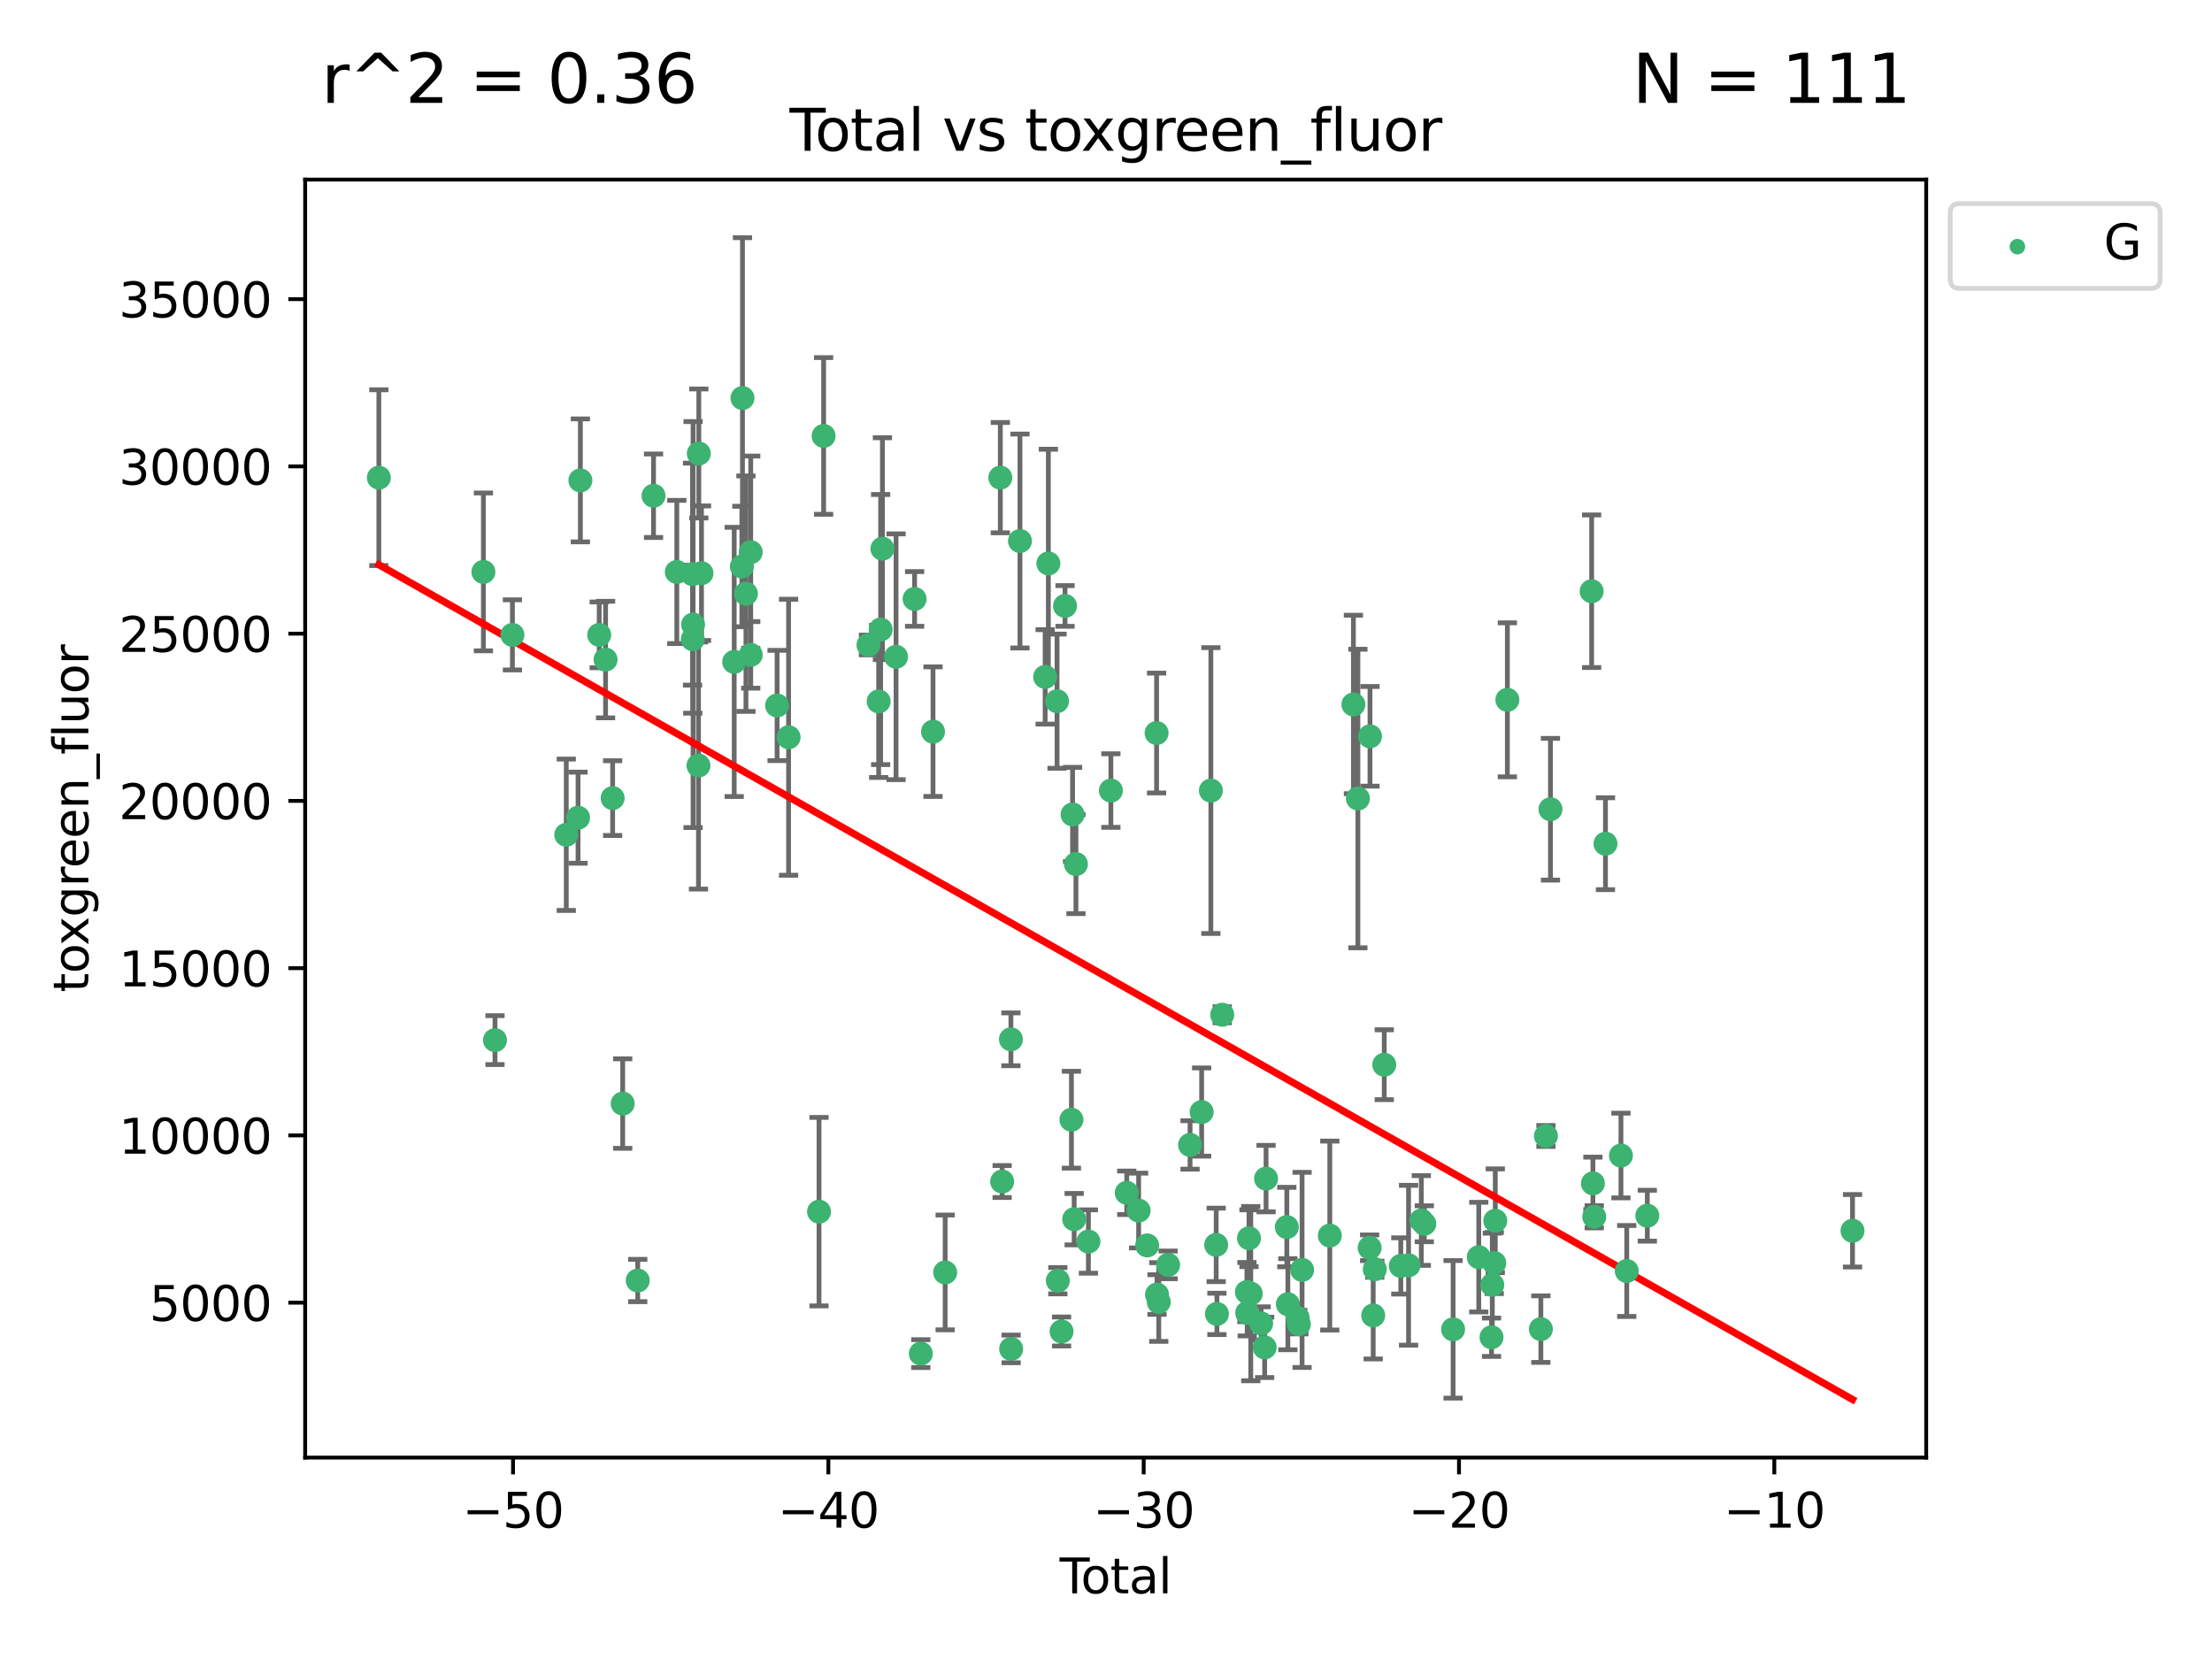 <?xml version="1.0" encoding="utf-8" standalone="no"?>
<!DOCTYPE svg PUBLIC "-//W3C//DTD SVG 1.1//EN"
  "http://www.w3.org/Graphics/SVG/1.1/DTD/svg11.dtd">
<svg xmlns:xlink="http://www.w3.org/1999/xlink" width="460.8pt" height="345.6pt" viewBox="0 0 460.8 345.6" xmlns="http://www.w3.org/2000/svg" version="1.1">
 <defs>
  <style type="text/css">*{stroke-linejoin: round; stroke-linecap: butt}</style>
 </defs>
 <g id="figure_1">
  <g id="patch_1">
   <path d="M 0 345.6 
L 460.8 345.6 
L 460.8 0 
L 0 0 
z
" style="fill: #ffffff"/>
  </g>
  <g id="axes_1">
   <g id="patch_2">
    <path d="M 63.571 303.64 
L 401.26 303.64 
L 401.26 37.411 
L 63.571 37.411 
z
" style="fill: #ffffff"/>
   </g>
   <g id="PathCollection_1">
    <defs>
     <path id="m16320834a1" d="M 0 1.118 
C 0.297 1.118 0.581 1 0.791 0.791 
C 1 0.581 1.118 0.297 1.118 0 
C 1.118 -0.297 1 -0.581 0.791 -0.791 
C 0.581 -1 0.297 -1.118 0 -1.118 
C -0.297 -1.118 -0.581 -1 -0.791 -0.791 
C -1 -0.581 -1.118 -0.297 -1.118 0 
C -1.118 0.297 -1 0.581 -0.791 0.791 
C -0.581 1 -0.297 1.118 0 1.118 
z
" style="stroke: #3cb371"/>
    </defs>
    <g clip-path="url(#p6bf7eb684f)">
     <use xlink:href="#m16320834a1" x="78.921" y="99.509" style="fill: #3cb371; stroke: #3cb371"/>
     <use xlink:href="#m16320834a1" x="100.702" y="119.14" style="fill: #3cb371; stroke: #3cb371"/>
     <use xlink:href="#m16320834a1" x="103.116" y="216.677" style="fill: #3cb371; stroke: #3cb371"/>
     <use xlink:href="#m16320834a1" x="106.746" y="132.257" style="fill: #3cb371; stroke: #3cb371"/>
     <use xlink:href="#m16320834a1" x="117.964" y="173.898" style="fill: #3cb371; stroke: #3cb371"/>
     <use xlink:href="#m16320834a1" x="120.418" y="170.339" style="fill: #3cb371; stroke: #3cb371"/>
     <use xlink:href="#m16320834a1" x="120.903" y="100.076" style="fill: #3cb371; stroke: #3cb371"/>
     <use xlink:href="#m16320834a1" x="124.827" y="132.259" style="fill: #3cb371; stroke: #3cb371"/>
     <use xlink:href="#m16320834a1" x="126.151" y="137.398" style="fill: #3cb371; stroke: #3cb371"/>
     <use xlink:href="#m16320834a1" x="127.623" y="166.26" style="fill: #3cb371; stroke: #3cb371"/>
     <use xlink:href="#m16320834a1" x="129.719" y="229.896" style="fill: #3cb371; stroke: #3cb371"/>
     <use xlink:href="#m16320834a1" x="132.852" y="266.753" style="fill: #3cb371; stroke: #3cb371"/>
     <use xlink:href="#m16320834a1" x="136.141" y="103.272" style="fill: #3cb371; stroke: #3cb371"/>
     <use xlink:href="#m16320834a1" x="140.992" y="119.148" style="fill: #3cb371; stroke: #3cb371"/>
     <use xlink:href="#m16320834a1" x="144.267" y="119.602" style="fill: #3cb371; stroke: #3cb371"/>
     <use xlink:href="#m16320834a1" x="144.316" y="133.159" style="fill: #3cb371; stroke: #3cb371"/>
     <use xlink:href="#m16320834a1" x="144.383" y="130.109" style="fill: #3cb371; stroke: #3cb371"/>
     <use xlink:href="#m16320834a1" x="145.506" y="159.475" style="fill: #3cb371; stroke: #3cb371"/>
     <use xlink:href="#m16320834a1" x="145.576" y="94.468" style="fill: #3cb371; stroke: #3cb371"/>
     <use xlink:href="#m16320834a1" x="146.133" y="119.411" style="fill: #3cb371; stroke: #3cb371"/>
     <use xlink:href="#m16320834a1" x="152.949" y="137.886" style="fill: #3cb371; stroke: #3cb371"/>
     <use xlink:href="#m16320834a1" x="154.543" y="118.017" style="fill: #3cb371; stroke: #3cb371"/>
     <use xlink:href="#m16320834a1" x="154.672" y="82.921" style="fill: #3cb371; stroke: #3cb371"/>
     <use xlink:href="#m16320834a1" x="155.394" y="123.675" style="fill: #3cb371; stroke: #3cb371"/>
     <use xlink:href="#m16320834a1" x="156.39" y="115.028" style="fill: #3cb371; stroke: #3cb371"/>
     <use xlink:href="#m16320834a1" x="156.39" y="136.422" style="fill: #3cb371; stroke: #3cb371"/>
     <use xlink:href="#m16320834a1" x="161.879" y="146.966" style="fill: #3cb371; stroke: #3cb371"/>
     <use xlink:href="#m16320834a1" x="164.277" y="153.581" style="fill: #3cb371; stroke: #3cb371"/>
     <use xlink:href="#m16320834a1" x="170.618" y="252.411" style="fill: #3cb371; stroke: #3cb371"/>
     <use xlink:href="#m16320834a1" x="171.575" y="90.814" style="fill: #3cb371; stroke: #3cb371"/>
     <use xlink:href="#m16320834a1" x="180.917" y="134.357" style="fill: #3cb371; stroke: #3cb371"/>
     <use xlink:href="#m16320834a1" x="183.042" y="146.119" style="fill: #3cb371; stroke: #3cb371"/>
     <use xlink:href="#m16320834a1" x="183.455" y="131.144" style="fill: #3cb371; stroke: #3cb371"/>
     <use xlink:href="#m16320834a1" x="183.826" y="114.298" style="fill: #3cb371; stroke: #3cb371"/>
     <use xlink:href="#m16320834a1" x="186.666" y="136.819" style="fill: #3cb371; stroke: #3cb371"/>
     <use xlink:href="#m16320834a1" x="190.529" y="124.768" style="fill: #3cb371; stroke: #3cb371"/>
     <use xlink:href="#m16320834a1" x="191.822" y="281.98" style="fill: #3cb371; stroke: #3cb371"/>
     <use xlink:href="#m16320834a1" x="194.365" y="152.418" style="fill: #3cb371; stroke: #3cb371"/>
     <use xlink:href="#m16320834a1" x="196.895" y="265.069" style="fill: #3cb371; stroke: #3cb371"/>
     <use xlink:href="#m16320834a1" x="208.386" y="99.501" style="fill: #3cb371; stroke: #3cb371"/>
     <use xlink:href="#m16320834a1" x="208.763" y="246.136" style="fill: #3cb371; stroke: #3cb371"/>
     <use xlink:href="#m16320834a1" x="210.593" y="216.509" style="fill: #3cb371; stroke: #3cb371"/>
     <use xlink:href="#m16320834a1" x="210.639" y="281.005" style="fill: #3cb371; stroke: #3cb371"/>
     <use xlink:href="#m16320834a1" x="212.477" y="112.703" style="fill: #3cb371; stroke: #3cb371"/>
     <use xlink:href="#m16320834a1" x="217.726" y="141.009" style="fill: #3cb371; stroke: #3cb371"/>
     <use xlink:href="#m16320834a1" x="218.394" y="117.376" style="fill: #3cb371; stroke: #3cb371"/>
     <use xlink:href="#m16320834a1" x="220.203" y="146.068" style="fill: #3cb371; stroke: #3cb371"/>
     <use xlink:href="#m16320834a1" x="220.364" y="266.793" style="fill: #3cb371; stroke: #3cb371"/>
     <use xlink:href="#m16320834a1" x="221.139" y="277.374" style="fill: #3cb371; stroke: #3cb371"/>
     <use xlink:href="#m16320834a1" x="221.866" y="126.226" style="fill: #3cb371; stroke: #3cb371"/>
     <use xlink:href="#m16320834a1" x="223.197" y="233.255" style="fill: #3cb371; stroke: #3cb371"/>
     <use xlink:href="#m16320834a1" x="223.438" y="169.664" style="fill: #3cb371; stroke: #3cb371"/>
     <use xlink:href="#m16320834a1" x="223.769" y="253.979" style="fill: #3cb371; stroke: #3cb371"/>
     <use xlink:href="#m16320834a1" x="224.14" y="180.009" style="fill: #3cb371; stroke: #3cb371"/>
     <use xlink:href="#m16320834a1" x="226.734" y="258.634" style="fill: #3cb371; stroke: #3cb371"/>
     <use xlink:href="#m16320834a1" x="231.418" y="164.689" style="fill: #3cb371; stroke: #3cb371"/>
     <use xlink:href="#m16320834a1" x="234.722" y="248.483" style="fill: #3cb371; stroke: #3cb371"/>
     <use xlink:href="#m16320834a1" x="237.198" y="252.183" style="fill: #3cb371; stroke: #3cb371"/>
     <use xlink:href="#m16320834a1" x="238.975" y="259.443" style="fill: #3cb371; stroke: #3cb371"/>
     <use xlink:href="#m16320834a1" x="240.938" y="152.703" style="fill: #3cb371; stroke: #3cb371"/>
     <use xlink:href="#m16320834a1" x="241.024" y="269.679" style="fill: #3cb371; stroke: #3cb371"/>
     <use xlink:href="#m16320834a1" x="241.394" y="271.235" style="fill: #3cb371; stroke: #3cb371"/>
     <use xlink:href="#m16320834a1" x="243.341" y="263.498" style="fill: #3cb371; stroke: #3cb371"/>
     <use xlink:href="#m16320834a1" x="247.912" y="238.508" style="fill: #3cb371; stroke: #3cb371"/>
     <use xlink:href="#m16320834a1" x="250.323" y="231.657" style="fill: #3cb371; stroke: #3cb371"/>
     <use xlink:href="#m16320834a1" x="252.247" y="164.692" style="fill: #3cb371; stroke: #3cb371"/>
     <use xlink:href="#m16320834a1" x="253.353" y="259.331" style="fill: #3cb371; stroke: #3cb371"/>
     <use xlink:href="#m16320834a1" x="253.506" y="273.709" style="fill: #3cb371; stroke: #3cb371"/>
     <use xlink:href="#m16320834a1" x="254.613" y="211.389" style="fill: #3cb371; stroke: #3cb371"/>
     <use xlink:href="#m16320834a1" x="259.755" y="269.162" style="fill: #3cb371; stroke: #3cb371"/>
     <use xlink:href="#m16320834a1" x="259.814" y="273.488" style="fill: #3cb371; stroke: #3cb371"/>
     <use xlink:href="#m16320834a1" x="260.189" y="257.945" style="fill: #3cb371; stroke: #3cb371"/>
     <use xlink:href="#m16320834a1" x="260.558" y="269.487" style="fill: #3cb371; stroke: #3cb371"/>
     <use xlink:href="#m16320834a1" x="262.722" y="275.699" style="fill: #3cb371; stroke: #3cb371"/>
     <use xlink:href="#m16320834a1" x="263.451" y="280.682" style="fill: #3cb371; stroke: #3cb371"/>
     <use xlink:href="#m16320834a1" x="263.744" y="245.523" style="fill: #3cb371; stroke: #3cb371"/>
     <use xlink:href="#m16320834a1" x="268.068" y="255.621" style="fill: #3cb371; stroke: #3cb371"/>
     <use xlink:href="#m16320834a1" x="268.287" y="271.689" style="fill: #3cb371; stroke: #3cb371"/>
     <use xlink:href="#m16320834a1" x="270.339" y="274.585" style="fill: #3cb371; stroke: #3cb371"/>
     <use xlink:href="#m16320834a1" x="270.571" y="275.865" style="fill: #3cb371; stroke: #3cb371"/>
     <use xlink:href="#m16320834a1" x="271.247" y="264.539" style="fill: #3cb371; stroke: #3cb371"/>
     <use xlink:href="#m16320834a1" x="277.023" y="257.39" style="fill: #3cb371; stroke: #3cb371"/>
     <use xlink:href="#m16320834a1" x="281.94" y="146.753" style="fill: #3cb371; stroke: #3cb371"/>
     <use xlink:href="#m16320834a1" x="282.874" y="166.343" style="fill: #3cb371; stroke: #3cb371"/>
     <use xlink:href="#m16320834a1" x="285.319" y="259.937" style="fill: #3cb371; stroke: #3cb371"/>
     <use xlink:href="#m16320834a1" x="285.394" y="153.388" style="fill: #3cb371; stroke: #3cb371"/>
     <use xlink:href="#m16320834a1" x="286.061" y="274.028" style="fill: #3cb371; stroke: #3cb371"/>
     <use xlink:href="#m16320834a1" x="286.394" y="264.401" style="fill: #3cb371; stroke: #3cb371"/>
     <use xlink:href="#m16320834a1" x="288.366" y="221.801" style="fill: #3cb371; stroke: #3cb371"/>
     <use xlink:href="#m16320834a1" x="291.814" y="263.714" style="fill: #3cb371; stroke: #3cb371"/>
     <use xlink:href="#m16320834a1" x="293.428" y="263.579" style="fill: #3cb371; stroke: #3cb371"/>
     <use xlink:href="#m16320834a1" x="296.085" y="254.251" style="fill: #3cb371; stroke: #3cb371"/>
     <use xlink:href="#m16320834a1" x="296.711" y="254.933" style="fill: #3cb371; stroke: #3cb371"/>
     <use xlink:href="#m16320834a1" x="302.705" y="276.925" style="fill: #3cb371; stroke: #3cb371"/>
     <use xlink:href="#m16320834a1" x="308.053" y="261.883" style="fill: #3cb371; stroke: #3cb371"/>
     <use xlink:href="#m16320834a1" x="310.712" y="278.576" style="fill: #3cb371; stroke: #3cb371"/>
     <use xlink:href="#m16320834a1" x="310.875" y="267.668" style="fill: #3cb371; stroke: #3cb371"/>
     <use xlink:href="#m16320834a1" x="311.283" y="263.117" style="fill: #3cb371; stroke: #3cb371"/>
     <use xlink:href="#m16320834a1" x="311.495" y="254.304" style="fill: #3cb371; stroke: #3cb371"/>
     <use xlink:href="#m16320834a1" x="314.012" y="145.784" style="fill: #3cb371; stroke: #3cb371"/>
     <use xlink:href="#m16320834a1" x="320.988" y="276.88" style="fill: #3cb371; stroke: #3cb371"/>
     <use xlink:href="#m16320834a1" x="322.047" y="236.644" style="fill: #3cb371; stroke: #3cb371"/>
     <use xlink:href="#m16320834a1" x="322.991" y="168.578" style="fill: #3cb371; stroke: #3cb371"/>
     <use xlink:href="#m16320834a1" x="331.567" y="123.165" style="fill: #3cb371; stroke: #3cb371"/>
     <use xlink:href="#m16320834a1" x="331.833" y="246.515" style="fill: #3cb371; stroke: #3cb371"/>
     <use xlink:href="#m16320834a1" x="332.113" y="253.481" style="fill: #3cb371; stroke: #3cb371"/>
     <use xlink:href="#m16320834a1" x="334.448" y="175.76" style="fill: #3cb371; stroke: #3cb371"/>
     <use xlink:href="#m16320834a1" x="337.672" y="240.718" style="fill: #3cb371; stroke: #3cb371"/>
     <use xlink:href="#m16320834a1" x="338.88" y="264.769" style="fill: #3cb371; stroke: #3cb371"/>
     <use xlink:href="#m16320834a1" x="343.167" y="253.251" style="fill: #3cb371; stroke: #3cb371"/>
     <use xlink:href="#m16320834a1" x="385.911" y="256.391" style="fill: #3cb371; stroke: #3cb371"/>
    </g>
   </g>
   <g id="matplotlib.axis_1">
    <g id="xtick_1">
     <g id="line2d_1">
      <defs>
       <path id="m94976edc27" d="M 0 0 
L 0 3.5 
" style="stroke: #000000; stroke-width: 0.8"/>
      </defs>
      <g>
       <use xlink:href="#m94976edc27" x="106.876" y="303.64" style="stroke: #000000; stroke-width: 0.8"/>
      </g>
     </g>
     <g id="text_1">
      <!-- −50 -->
      <g transform="translate(96.323 318.238)scale(0.1 -0.1)">
       <defs>
        <path id="DejaVuSans-2212" d="M 678 2272 
L 4684 2272 
L 4684 1741 
L 678 1741 
L 678 2272 
z
" transform="scale(0.016)"/>
        <path id="DejaVuSans-35" d="M 691 4666 
L 3169 4666 
L 3169 4134 
L 1269 4134 
L 1269 2991 
Q 1406 3038 1543 3061 
Q 1681 3084 1819 3084 
Q 2600 3084 3056 2656 
Q 3513 2228 3513 1497 
Q 3513 744 3044 326 
Q 2575 -91 1722 -91 
Q 1428 -91 1123 -41 
Q 819 9 494 109 
L 494 744 
Q 775 591 1075 516 
Q 1375 441 1709 441 
Q 2250 441 2565 725 
Q 2881 1009 2881 1497 
Q 2881 1984 2565 2268 
Q 2250 2553 1709 2553 
Q 1456 2553 1204 2497 
Q 953 2441 691 2322 
L 691 4666 
z
" transform="scale(0.016)"/>
        <path id="DejaVuSans-30" d="M 2034 4250 
Q 1547 4250 1301 3770 
Q 1056 3291 1056 2328 
Q 1056 1369 1301 889 
Q 1547 409 2034 409 
Q 2525 409 2770 889 
Q 3016 1369 3016 2328 
Q 3016 3291 2770 3770 
Q 2525 4250 2034 4250 
z
M 2034 4750 
Q 2819 4750 3233 4129 
Q 3647 3509 3647 2328 
Q 3647 1150 3233 529 
Q 2819 -91 2034 -91 
Q 1250 -91 836 529 
Q 422 1150 422 2328 
Q 422 3509 836 4129 
Q 1250 4750 2034 4750 
z
" transform="scale(0.016)"/>
       </defs>
       <use xlink:href="#DejaVuSans-2212"/>
       <use xlink:href="#DejaVuSans-35" x="83.789"/>
       <use xlink:href="#DejaVuSans-30" x="147.412"/>
      </g>
     </g>
    </g>
    <g id="xtick_2">
     <g id="line2d_2">
      <g>
       <use xlink:href="#m94976edc27" x="172.563" y="303.64" style="stroke: #000000; stroke-width: 0.8"/>
      </g>
     </g>
     <g id="text_2">
      <!-- −40 -->
      <g transform="translate(162.01 318.238)scale(0.1 -0.1)">
       <defs>
        <path id="DejaVuSans-34" d="M 2419 4116 
L 825 1625 
L 2419 1625 
L 2419 4116 
z
M 2253 4666 
L 3047 4666 
L 3047 1625 
L 3713 1625 
L 3713 1100 
L 3047 1100 
L 3047 0 
L 2419 0 
L 2419 1100 
L 313 1100 
L 313 1709 
L 2253 4666 
z
" transform="scale(0.016)"/>
       </defs>
       <use xlink:href="#DejaVuSans-2212"/>
       <use xlink:href="#DejaVuSans-34" x="83.789"/>
       <use xlink:href="#DejaVuSans-30" x="147.412"/>
      </g>
     </g>
    </g>
    <g id="xtick_3">
     <g id="line2d_3">
      <g>
       <use xlink:href="#m94976edc27" x="238.249" y="303.64" style="stroke: #000000; stroke-width: 0.8"/>
      </g>
     </g>
     <g id="text_3">
      <!-- −30 -->
      <g transform="translate(227.697 318.238)scale(0.1 -0.1)">
       <defs>
        <path id="DejaVuSans-33" d="M 2597 2516 
Q 3050 2419 3304 2112 
Q 3559 1806 3559 1356 
Q 3559 666 3084 287 
Q 2609 -91 1734 -91 
Q 1441 -91 1130 -33 
Q 819 25 488 141 
L 488 750 
Q 750 597 1062 519 
Q 1375 441 1716 441 
Q 2309 441 2620 675 
Q 2931 909 2931 1356 
Q 2931 1769 2642 2001 
Q 2353 2234 1838 2234 
L 1294 2234 
L 1294 2753 
L 1863 2753 
Q 2328 2753 2575 2939 
Q 2822 3125 2822 3475 
Q 2822 3834 2567 4026 
Q 2313 4219 1838 4219 
Q 1578 4219 1281 4162 
Q 984 4106 628 3988 
L 628 4550 
Q 988 4650 1302 4700 
Q 1616 4750 1894 4750 
Q 2613 4750 3031 4423 
Q 3450 4097 3450 3541 
Q 3450 3153 3228 2886 
Q 3006 2619 2597 2516 
z
" transform="scale(0.016)"/>
       </defs>
       <use xlink:href="#DejaVuSans-2212"/>
       <use xlink:href="#DejaVuSans-33" x="83.789"/>
       <use xlink:href="#DejaVuSans-30" x="147.412"/>
      </g>
     </g>
    </g>
    <g id="xtick_4">
     <g id="line2d_4">
      <g>
       <use xlink:href="#m94976edc27" x="303.936" y="303.64" style="stroke: #000000; stroke-width: 0.8"/>
      </g>
     </g>
     <g id="text_4">
      <!-- −20 -->
      <g transform="translate(293.384 318.238)scale(0.1 -0.1)">
       <defs>
        <path id="DejaVuSans-32" d="M 1228 531 
L 3431 531 
L 3431 0 
L 469 0 
L 469 531 
Q 828 903 1448 1529 
Q 2069 2156 2228 2338 
Q 2531 2678 2651 2914 
Q 2772 3150 2772 3378 
Q 2772 3750 2511 3984 
Q 2250 4219 1831 4219 
Q 1534 4219 1204 4116 
Q 875 4013 500 3803 
L 500 4441 
Q 881 4594 1212 4672 
Q 1544 4750 1819 4750 
Q 2544 4750 2975 4387 
Q 3406 4025 3406 3419 
Q 3406 3131 3298 2873 
Q 3191 2616 2906 2266 
Q 2828 2175 2409 1742 
Q 1991 1309 1228 531 
z
" transform="scale(0.016)"/>
       </defs>
       <use xlink:href="#DejaVuSans-2212"/>
       <use xlink:href="#DejaVuSans-32" x="83.789"/>
       <use xlink:href="#DejaVuSans-30" x="147.412"/>
      </g>
     </g>
    </g>
    <g id="xtick_5">
     <g id="line2d_5">
      <g>
       <use xlink:href="#m94976edc27" x="369.623" y="303.64" style="stroke: #000000; stroke-width: 0.8"/>
      </g>
     </g>
     <g id="text_5">
      <!-- −10 -->
      <g transform="translate(359.071 318.238)scale(0.1 -0.1)">
       <defs>
        <path id="DejaVuSans-31" d="M 794 531 
L 1825 531 
L 1825 4091 
L 703 3866 
L 703 4441 
L 1819 4666 
L 2450 4666 
L 2450 531 
L 3481 531 
L 3481 0 
L 794 0 
L 794 531 
z
" transform="scale(0.016)"/>
       </defs>
       <use xlink:href="#DejaVuSans-2212"/>
       <use xlink:href="#DejaVuSans-31" x="83.789"/>
       <use xlink:href="#DejaVuSans-30" x="147.412"/>
      </g>
     </g>
    </g>
    <g id="text_6">
     <!-- Total -->
     <g transform="translate(220.739 331.917)scale(0.1 -0.1)">
      <defs>
       <path id="DejaVuSans-54" d="M -19 4666 
L 3928 4666 
L 3928 4134 
L 2272 4134 
L 2272 0 
L 1638 0 
L 1638 4134 
L -19 4134 
L -19 4666 
z
" transform="scale(0.016)"/>
       <path id="DejaVuSans-6f" d="M 1959 3097 
Q 1497 3097 1228 2736 
Q 959 2375 959 1747 
Q 959 1119 1226 758 
Q 1494 397 1959 397 
Q 2419 397 2687 759 
Q 2956 1122 2956 1747 
Q 2956 2369 2687 2733 
Q 2419 3097 1959 3097 
z
M 1959 3584 
Q 2709 3584 3137 3096 
Q 3566 2609 3566 1747 
Q 3566 888 3137 398 
Q 2709 -91 1959 -91 
Q 1206 -91 779 398 
Q 353 888 353 1747 
Q 353 2609 779 3096 
Q 1206 3584 1959 3584 
z
" transform="scale(0.016)"/>
       <path id="DejaVuSans-74" d="M 1172 4494 
L 1172 3500 
L 2356 3500 
L 2356 3053 
L 1172 3053 
L 1172 1153 
Q 1172 725 1289 603 
Q 1406 481 1766 481 
L 2356 481 
L 2356 0 
L 1766 0 
Q 1100 0 847 248 
Q 594 497 594 1153 
L 594 3053 
L 172 3053 
L 172 3500 
L 594 3500 
L 594 4494 
L 1172 4494 
z
" transform="scale(0.016)"/>
       <path id="DejaVuSans-61" d="M 2194 1759 
Q 1497 1759 1228 1600 
Q 959 1441 959 1056 
Q 959 750 1161 570 
Q 1363 391 1709 391 
Q 2188 391 2477 730 
Q 2766 1069 2766 1631 
L 2766 1759 
L 2194 1759 
z
M 3341 1997 
L 3341 0 
L 2766 0 
L 2766 531 
Q 2569 213 2275 61 
Q 1981 -91 1556 -91 
Q 1019 -91 701 211 
Q 384 513 384 1019 
Q 384 1609 779 1909 
Q 1175 2209 1959 2209 
L 2766 2209 
L 2766 2266 
Q 2766 2663 2505 2880 
Q 2244 3097 1772 3097 
Q 1472 3097 1187 3025 
Q 903 2953 641 2809 
L 641 3341 
Q 956 3463 1253 3523 
Q 1550 3584 1831 3584 
Q 2591 3584 2966 3190 
Q 3341 2797 3341 1997 
z
" transform="scale(0.016)"/>
       <path id="DejaVuSans-6c" d="M 603 4863 
L 1178 4863 
L 1178 0 
L 603 0 
L 603 4863 
z
" transform="scale(0.016)"/>
      </defs>
      <use xlink:href="#DejaVuSans-54"/>
      <use xlink:href="#DejaVuSans-6f" x="44.084"/>
      <use xlink:href="#DejaVuSans-74" x="105.266"/>
      <use xlink:href="#DejaVuSans-61" x="144.475"/>
      <use xlink:href="#DejaVuSans-6c" x="205.754"/>
     </g>
    </g>
   </g>
   <g id="matplotlib.axis_2">
    <g id="ytick_1">
     <g id="line2d_6">
      <defs>
       <path id="m6e9f4d964a" d="M 0 0 
L -3.5 0 
" style="stroke: #000000; stroke-width: 0.8"/>
      </defs>
      <g>
       <use xlink:href="#m6e9f4d964a" x="63.571" y="271.37" style="stroke: #000000; stroke-width: 0.8"/>
      </g>
     </g>
     <g id="text_7">
      <!-- 5000 -->
      <g transform="translate(31.121 275.169)scale(0.1 -0.1)">
       <use xlink:href="#DejaVuSans-35"/>
       <use xlink:href="#DejaVuSans-30" x="63.623"/>
       <use xlink:href="#DejaVuSans-30" x="127.246"/>
       <use xlink:href="#DejaVuSans-30" x="190.869"/>
      </g>
     </g>
    </g>
    <g id="ytick_2">
     <g id="line2d_7">
      <g>
       <use xlink:href="#m6e9f4d964a" x="63.571" y="236.527" style="stroke: #000000; stroke-width: 0.8"/>
      </g>
     </g>
     <g id="text_8">
      <!-- 10000 -->
      <g transform="translate(24.759 240.326)scale(0.1 -0.1)">
       <use xlink:href="#DejaVuSans-31"/>
       <use xlink:href="#DejaVuSans-30" x="63.623"/>
       <use xlink:href="#DejaVuSans-30" x="127.246"/>
       <use xlink:href="#DejaVuSans-30" x="190.869"/>
       <use xlink:href="#DejaVuSans-30" x="254.492"/>
      </g>
     </g>
    </g>
    <g id="ytick_3">
     <g id="line2d_8">
      <g>
       <use xlink:href="#m6e9f4d964a" x="63.571" y="201.685" style="stroke: #000000; stroke-width: 0.8"/>
      </g>
     </g>
     <g id="text_9">
      <!-- 15000 -->
      <g transform="translate(24.759 205.484)scale(0.1 -0.1)">
       <use xlink:href="#DejaVuSans-31"/>
       <use xlink:href="#DejaVuSans-35" x="63.623"/>
       <use xlink:href="#DejaVuSans-30" x="127.246"/>
       <use xlink:href="#DejaVuSans-30" x="190.869"/>
       <use xlink:href="#DejaVuSans-30" x="254.492"/>
      </g>
     </g>
    </g>
    <g id="ytick_4">
     <g id="line2d_9">
      <g>
       <use xlink:href="#m6e9f4d964a" x="63.571" y="166.842" style="stroke: #000000; stroke-width: 0.8"/>
      </g>
     </g>
     <g id="text_10">
      <!-- 20000 -->
      <g transform="translate(24.759 170.641)scale(0.1 -0.1)">
       <use xlink:href="#DejaVuSans-32"/>
       <use xlink:href="#DejaVuSans-30" x="63.623"/>
       <use xlink:href="#DejaVuSans-30" x="127.246"/>
       <use xlink:href="#DejaVuSans-30" x="190.869"/>
       <use xlink:href="#DejaVuSans-30" x="254.492"/>
      </g>
     </g>
    </g>
    <g id="ytick_5">
     <g id="line2d_10">
      <g>
       <use xlink:href="#m6e9f4d964a" x="63.571" y="132" style="stroke: #000000; stroke-width: 0.8"/>
      </g>
     </g>
     <g id="text_11">
      <!-- 25000 -->
      <g transform="translate(24.759 135.799)scale(0.1 -0.1)">
       <use xlink:href="#DejaVuSans-32"/>
       <use xlink:href="#DejaVuSans-35" x="63.623"/>
       <use xlink:href="#DejaVuSans-30" x="127.246"/>
       <use xlink:href="#DejaVuSans-30" x="190.869"/>
       <use xlink:href="#DejaVuSans-30" x="254.492"/>
      </g>
     </g>
    </g>
    <g id="ytick_6">
     <g id="line2d_11">
      <g>
       <use xlink:href="#m6e9f4d964a" x="63.571" y="97.157" style="stroke: #000000; stroke-width: 0.8"/>
      </g>
     </g>
     <g id="text_12">
      <!-- 30000 -->
      <g transform="translate(24.759 100.956)scale(0.1 -0.1)">
       <use xlink:href="#DejaVuSans-33"/>
       <use xlink:href="#DejaVuSans-30" x="63.623"/>
       <use xlink:href="#DejaVuSans-30" x="127.246"/>
       <use xlink:href="#DejaVuSans-30" x="190.869"/>
       <use xlink:href="#DejaVuSans-30" x="254.492"/>
      </g>
     </g>
    </g>
    <g id="ytick_7">
     <g id="line2d_12">
      <g>
       <use xlink:href="#m6e9f4d964a" x="63.571" y="62.314" style="stroke: #000000; stroke-width: 0.8"/>
      </g>
     </g>
     <g id="text_13">
      <!-- 35000 -->
      <g transform="translate(24.759 66.114)scale(0.1 -0.1)">
       <use xlink:href="#DejaVuSans-33"/>
       <use xlink:href="#DejaVuSans-35" x="63.623"/>
       <use xlink:href="#DejaVuSans-30" x="127.246"/>
       <use xlink:href="#DejaVuSans-30" x="190.869"/>
       <use xlink:href="#DejaVuSans-30" x="254.492"/>
      </g>
     </g>
    </g>
    <g id="text_14">
     <!-- toxgreen_fluor -->
     <g transform="translate(18.401 206.72)rotate(-90)scale(0.1 -0.1)">
      <defs>
       <path id="DejaVuSans-78" d="M 3513 3500 
L 2247 1797 
L 3578 0 
L 2900 0 
L 1881 1375 
L 863 0 
L 184 0 
L 1544 1831 
L 300 3500 
L 978 3500 
L 1906 2253 
L 2834 3500 
L 3513 3500 
z
" transform="scale(0.016)"/>
       <path id="DejaVuSans-67" d="M 2906 1791 
Q 2906 2416 2648 2759 
Q 2391 3103 1925 3103 
Q 1463 3103 1205 2759 
Q 947 2416 947 1791 
Q 947 1169 1205 825 
Q 1463 481 1925 481 
Q 2391 481 2648 825 
Q 2906 1169 2906 1791 
z
M 3481 434 
Q 3481 -459 3084 -895 
Q 2688 -1331 1869 -1331 
Q 1566 -1331 1297 -1286 
Q 1028 -1241 775 -1147 
L 775 -588 
Q 1028 -725 1275 -790 
Q 1522 -856 1778 -856 
Q 2344 -856 2625 -561 
Q 2906 -266 2906 331 
L 2906 616 
Q 2728 306 2450 153 
Q 2172 0 1784 0 
Q 1141 0 747 490 
Q 353 981 353 1791 
Q 353 2603 747 3093 
Q 1141 3584 1784 3584 
Q 2172 3584 2450 3431 
Q 2728 3278 2906 2969 
L 2906 3500 
L 3481 3500 
L 3481 434 
z
" transform="scale(0.016)"/>
       <path id="DejaVuSans-72" d="M 2631 2963 
Q 2534 3019 2420 3045 
Q 2306 3072 2169 3072 
Q 1681 3072 1420 2755 
Q 1159 2438 1159 1844 
L 1159 0 
L 581 0 
L 581 3500 
L 1159 3500 
L 1159 2956 
Q 1341 3275 1631 3429 
Q 1922 3584 2338 3584 
Q 2397 3584 2469 3576 
Q 2541 3569 2628 3553 
L 2631 2963 
z
" transform="scale(0.016)"/>
       <path id="DejaVuSans-65" d="M 3597 1894 
L 3597 1613 
L 953 1613 
Q 991 1019 1311 708 
Q 1631 397 2203 397 
Q 2534 397 2845 478 
Q 3156 559 3463 722 
L 3463 178 
Q 3153 47 2828 -22 
Q 2503 -91 2169 -91 
Q 1331 -91 842 396 
Q 353 884 353 1716 
Q 353 2575 817 3079 
Q 1281 3584 2069 3584 
Q 2775 3584 3186 3129 
Q 3597 2675 3597 1894 
z
M 3022 2063 
Q 3016 2534 2758 2815 
Q 2500 3097 2075 3097 
Q 1594 3097 1305 2825 
Q 1016 2553 972 2059 
L 3022 2063 
z
" transform="scale(0.016)"/>
       <path id="DejaVuSans-6e" d="M 3513 2113 
L 3513 0 
L 2938 0 
L 2938 2094 
Q 2938 2591 2744 2837 
Q 2550 3084 2163 3084 
Q 1697 3084 1428 2787 
Q 1159 2491 1159 1978 
L 1159 0 
L 581 0 
L 581 3500 
L 1159 3500 
L 1159 2956 
Q 1366 3272 1645 3428 
Q 1925 3584 2291 3584 
Q 2894 3584 3203 3211 
Q 3513 2838 3513 2113 
z
" transform="scale(0.016)"/>
       <path id="DejaVuSans-5f" d="M 3263 -1063 
L 3263 -1509 
L -63 -1509 
L -63 -1063 
L 3263 -1063 
z
" transform="scale(0.016)"/>
       <path id="DejaVuSans-66" d="M 2375 4863 
L 2375 4384 
L 1825 4384 
Q 1516 4384 1395 4259 
Q 1275 4134 1275 3809 
L 1275 3500 
L 2222 3500 
L 2222 3053 
L 1275 3053 
L 1275 0 
L 697 0 
L 697 3053 
L 147 3053 
L 147 3500 
L 697 3500 
L 697 3744 
Q 697 4328 969 4595 
Q 1241 4863 1831 4863 
L 2375 4863 
z
" transform="scale(0.016)"/>
       <path id="DejaVuSans-75" d="M 544 1381 
L 544 3500 
L 1119 3500 
L 1119 1403 
Q 1119 906 1312 657 
Q 1506 409 1894 409 
Q 2359 409 2629 706 
Q 2900 1003 2900 1516 
L 2900 3500 
L 3475 3500 
L 3475 0 
L 2900 0 
L 2900 538 
Q 2691 219 2414 64 
Q 2138 -91 1772 -91 
Q 1169 -91 856 284 
Q 544 659 544 1381 
z
M 1991 3584 
L 1991 3584 
z
" transform="scale(0.016)"/>
      </defs>
      <use xlink:href="#DejaVuSans-74"/>
      <use xlink:href="#DejaVuSans-6f" x="39.209"/>
      <use xlink:href="#DejaVuSans-78" x="97.266"/>
      <use xlink:href="#DejaVuSans-67" x="156.445"/>
      <use xlink:href="#DejaVuSans-72" x="219.922"/>
      <use xlink:href="#DejaVuSans-65" x="258.785"/>
      <use xlink:href="#DejaVuSans-65" x="320.309"/>
      <use xlink:href="#DejaVuSans-6e" x="381.832"/>
      <use xlink:href="#DejaVuSans-5f" x="445.211"/>
      <use xlink:href="#DejaVuSans-66" x="495.211"/>
      <use xlink:href="#DejaVuSans-6c" x="530.416"/>
      <use xlink:href="#DejaVuSans-75" x="558.199"/>
      <use xlink:href="#DejaVuSans-6f" x="621.578"/>
      <use xlink:href="#DejaVuSans-72" x="682.76"/>
     </g>
    </g>
   </g>
   <g id="LineCollection_1">
    <path d="M 78.921 117.816 
L 78.921 81.201 
" clip-path="url(#p6bf7eb684f)" style="fill: none; stroke: #696969"/>
    <path d="M 100.702 135.581 
L 100.702 102.7 
" clip-path="url(#p6bf7eb684f)" style="fill: none; stroke: #696969"/>
    <path d="M 103.116 221.769 
L 103.116 211.585 
" clip-path="url(#p6bf7eb684f)" style="fill: none; stroke: #696969"/>
    <path d="M 106.746 139.563 
L 106.746 124.952 
" clip-path="url(#p6bf7eb684f)" style="fill: none; stroke: #696969"/>
    <path d="M 117.964 189.665 
L 117.964 158.132 
" clip-path="url(#p6bf7eb684f)" style="fill: none; stroke: #696969"/>
    <path d="M 120.418 179.827 
L 120.418 160.851 
" clip-path="url(#p6bf7eb684f)" style="fill: none; stroke: #696969"/>
    <path d="M 120.903 112.886 
L 120.903 87.266 
" clip-path="url(#p6bf7eb684f)" style="fill: none; stroke: #696969"/>
    <path d="M 124.827 139.109 
L 124.827 125.408 
" clip-path="url(#p6bf7eb684f)" style="fill: none; stroke: #696969"/>
    <path d="M 126.151 149.536 
L 126.151 125.26 
" clip-path="url(#p6bf7eb684f)" style="fill: none; stroke: #696969"/>
    <path d="M 127.623 174.047 
L 127.623 158.473 
" clip-path="url(#p6bf7eb684f)" style="fill: none; stroke: #696969"/>
    <path d="M 129.719 239.216 
L 129.719 220.577 
" clip-path="url(#p6bf7eb684f)" style="fill: none; stroke: #696969"/>
    <path d="M 132.852 271.161 
L 132.852 262.346 
" clip-path="url(#p6bf7eb684f)" style="fill: none; stroke: #696969"/>
    <path d="M 136.141 111.97 
L 136.141 94.575 
" clip-path="url(#p6bf7eb684f)" style="fill: none; stroke: #696969"/>
    <path d="M 140.992 134.065 
L 140.992 104.231 
" clip-path="url(#p6bf7eb684f)" style="fill: none; stroke: #696969"/>
    <path d="M 144.267 142.726 
L 144.267 96.478 
" clip-path="url(#p6bf7eb684f)" style="fill: none; stroke: #696969"/>
    <path d="M 144.316 148.57 
L 144.316 117.748 
" clip-path="url(#p6bf7eb684f)" style="fill: none; stroke: #696969"/>
    <path d="M 144.383 172.397 
L 144.383 87.822 
" clip-path="url(#p6bf7eb684f)" style="fill: none; stroke: #696969"/>
    <path d="M 145.506 185.209 
L 145.506 133.74 
" clip-path="url(#p6bf7eb684f)" style="fill: none; stroke: #696969"/>
    <path d="M 145.576 107.903 
L 145.576 81.032 
" clip-path="url(#p6bf7eb684f)" style="fill: none; stroke: #696969"/>
    <path d="M 146.133 133.427 
L 146.133 105.395 
" clip-path="url(#p6bf7eb684f)" style="fill: none; stroke: #696969"/>
    <path d="M 152.949 165.927 
L 152.949 109.846 
" clip-path="url(#p6bf7eb684f)" style="fill: none; stroke: #696969"/>
    <path d="M 154.543 130.566 
L 154.543 105.467 
" clip-path="url(#p6bf7eb684f)" style="fill: none; stroke: #696969"/>
    <path d="M 154.672 116.329 
L 154.672 49.513 
" clip-path="url(#p6bf7eb684f)" style="fill: none; stroke: #696969"/>
    <path d="M 155.394 148.203 
L 155.394 99.148 
" clip-path="url(#p6bf7eb684f)" style="fill: none; stroke: #696969"/>
    <path d="M 156.39 135.049 
L 156.39 95.007 
" clip-path="url(#p6bf7eb684f)" style="fill: none; stroke: #696969"/>
    <path d="M 156.39 143.354 
L 156.39 129.49 
" clip-path="url(#p6bf7eb684f)" style="fill: none; stroke: #696969"/>
    <path d="M 161.879 158.449 
L 161.879 135.483 
" clip-path="url(#p6bf7eb684f)" style="fill: none; stroke: #696969"/>
    <path d="M 164.277 182.329 
L 164.277 124.833 
" clip-path="url(#p6bf7eb684f)" style="fill: none; stroke: #696969"/>
    <path d="M 170.618 272.044 
L 170.618 232.779 
" clip-path="url(#p6bf7eb684f)" style="fill: none; stroke: #696969"/>
    <path d="M 171.575 107.131 
L 171.575 74.497 
" clip-path="url(#p6bf7eb684f)" style="fill: none; stroke: #696969"/>
    <path d="M 180.917 136.41 
L 180.917 132.305 
" clip-path="url(#p6bf7eb684f)" style="fill: none; stroke: #696969"/>
    <path d="M 183.042 161.961 
L 183.042 130.277 
" clip-path="url(#p6bf7eb684f)" style="fill: none; stroke: #696969"/>
    <path d="M 183.455 159.279 
L 183.455 103.01 
" clip-path="url(#p6bf7eb684f)" style="fill: none; stroke: #696969"/>
    <path d="M 183.826 137.406 
L 183.826 91.19 
" clip-path="url(#p6bf7eb684f)" style="fill: none; stroke: #696969"/>
    <path d="M 186.666 162.418 
L 186.666 111.22 
" clip-path="url(#p6bf7eb684f)" style="fill: none; stroke: #696969"/>
    <path d="M 190.529 130.465 
L 190.529 119.071 
" clip-path="url(#p6bf7eb684f)" style="fill: none; stroke: #696969"/>
    <path d="M 191.822 284.884 
L 191.822 279.076 
" clip-path="url(#p6bf7eb684f)" style="fill: none; stroke: #696969"/>
    <path d="M 194.365 165.913 
L 194.365 138.923 
" clip-path="url(#p6bf7eb684f)" style="fill: none; stroke: #696969"/>
    <path d="M 196.895 277.024 
L 196.895 253.115 
" clip-path="url(#p6bf7eb684f)" style="fill: none; stroke: #696969"/>
    <path d="M 208.386 110.992 
L 208.386 88.011 
" clip-path="url(#p6bf7eb684f)" style="fill: none; stroke: #696969"/>
    <path d="M 208.763 249.467 
L 208.763 242.804 
" clip-path="url(#p6bf7eb684f)" style="fill: none; stroke: #696969"/>
    <path d="M 210.593 222.012 
L 210.593 211.005 
" clip-path="url(#p6bf7eb684f)" style="fill: none; stroke: #696969"/>
    <path d="M 210.639 283.884 
L 210.639 278.126 
" clip-path="url(#p6bf7eb684f)" style="fill: none; stroke: #696969"/>
    <path d="M 212.477 134.983 
L 212.477 90.424 
" clip-path="url(#p6bf7eb684f)" style="fill: none; stroke: #696969"/>
    <path d="M 217.726 150.843 
L 217.726 131.176 
" clip-path="url(#p6bf7eb684f)" style="fill: none; stroke: #696969"/>
    <path d="M 218.394 141.164 
L 218.394 93.587 
" clip-path="url(#p6bf7eb684f)" style="fill: none; stroke: #696969"/>
    <path d="M 220.203 160.045 
L 220.203 132.091 
" clip-path="url(#p6bf7eb684f)" style="fill: none; stroke: #696969"/>
    <path d="M 220.364 269.536 
L 220.364 264.051 
" clip-path="url(#p6bf7eb684f)" style="fill: none; stroke: #696969"/>
    <path d="M 221.139 280.392 
L 221.139 274.355 
" clip-path="url(#p6bf7eb684f)" style="fill: none; stroke: #696969"/>
    <path d="M 221.866 130.466 
L 221.866 121.986 
" clip-path="url(#p6bf7eb684f)" style="fill: none; stroke: #696969"/>
    <path d="M 223.197 243.343 
L 223.197 223.167 
" clip-path="url(#p6bf7eb684f)" style="fill: none; stroke: #696969"/>
    <path d="M 223.438 179.474 
L 223.438 159.854 
" clip-path="url(#p6bf7eb684f)" style="fill: none; stroke: #696969"/>
    <path d="M 223.769 259.334 
L 223.769 248.624 
" clip-path="url(#p6bf7eb684f)" style="fill: none; stroke: #696969"/>
    <path d="M 224.14 190.323 
L 224.14 169.695 
" clip-path="url(#p6bf7eb684f)" style="fill: none; stroke: #696969"/>
    <path d="M 226.734 265.234 
L 226.734 252.033 
" clip-path="url(#p6bf7eb684f)" style="fill: none; stroke: #696969"/>
    <path d="M 231.418 172.352 
L 231.418 157.025 
" clip-path="url(#p6bf7eb684f)" style="fill: none; stroke: #696969"/>
    <path d="M 234.722 253.016 
L 234.722 243.949 
" clip-path="url(#p6bf7eb684f)" style="fill: none; stroke: #696969"/>
    <path d="M 237.198 259.972 
L 237.198 244.394 
" clip-path="url(#p6bf7eb684f)" style="fill: none; stroke: #696969"/>
    <path d="M 238.975 260.31 
L 238.975 258.576 
" clip-path="url(#p6bf7eb684f)" style="fill: none; stroke: #696969"/>
    <path d="M 240.938 165.178 
L 240.938 140.228 
" clip-path="url(#p6bf7eb684f)" style="fill: none; stroke: #696969"/>
    <path d="M 241.024 273.806 
L 241.024 265.553 
" clip-path="url(#p6bf7eb684f)" style="fill: none; stroke: #696969"/>
    <path d="M 241.394 279.433 
L 241.394 263.037 
" clip-path="url(#p6bf7eb684f)" style="fill: none; stroke: #696969"/>
    <path d="M 243.341 266.387 
L 243.341 260.61 
" clip-path="url(#p6bf7eb684f)" style="fill: none; stroke: #696969"/>
    <path d="M 247.912 243.551 
L 247.912 233.465 
" clip-path="url(#p6bf7eb684f)" style="fill: none; stroke: #696969"/>
    <path d="M 250.323 240.851 
L 250.323 222.464 
" clip-path="url(#p6bf7eb684f)" style="fill: none; stroke: #696969"/>
    <path d="M 252.247 194.467 
L 252.247 134.917 
" clip-path="url(#p6bf7eb684f)" style="fill: none; stroke: #696969"/>
    <path d="M 253.353 266.983 
L 253.353 251.678 
" clip-path="url(#p6bf7eb684f)" style="fill: none; stroke: #696969"/>
    <path d="M 253.506 278.017 
L 253.506 269.4 
" clip-path="url(#p6bf7eb684f)" style="fill: none; stroke: #696969"/>
    <path d="M 254.613 213.061 
L 254.613 209.717 
" clip-path="url(#p6bf7eb684f)" style="fill: none; stroke: #696969"/>
    <path d="M 259.755 275.324 
L 259.755 263 
" clip-path="url(#p6bf7eb684f)" style="fill: none; stroke: #696969"/>
    <path d="M 259.814 278.29 
L 259.814 268.685 
" clip-path="url(#p6bf7eb684f)" style="fill: none; stroke: #696969"/>
    <path d="M 260.189 263.862 
L 260.189 252.028 
" clip-path="url(#p6bf7eb684f)" style="fill: none; stroke: #696969"/>
    <path d="M 260.558 287.636 
L 260.558 251.338 
" clip-path="url(#p6bf7eb684f)" style="fill: none; stroke: #696969"/>
    <path d="M 262.722 279.165 
L 262.722 272.234 
" clip-path="url(#p6bf7eb684f)" style="fill: none; stroke: #696969"/>
    <path d="M 263.451 286.97 
L 263.451 274.394 
" clip-path="url(#p6bf7eb684f)" style="fill: none; stroke: #696969"/>
    <path d="M 263.744 252.446 
L 263.744 238.6 
" clip-path="url(#p6bf7eb684f)" style="fill: none; stroke: #696969"/>
    <path d="M 268.068 263.897 
L 268.068 247.345 
" clip-path="url(#p6bf7eb684f)" style="fill: none; stroke: #696969"/>
    <path d="M 268.287 281.178 
L 268.287 262.199 
" clip-path="url(#p6bf7eb684f)" style="fill: none; stroke: #696969"/>
    <path d="M 270.339 276.224 
L 270.339 272.946 
" clip-path="url(#p6bf7eb684f)" style="fill: none; stroke: #696969"/>
    <path d="M 270.571 277.876 
L 270.571 273.854 
" clip-path="url(#p6bf7eb684f)" style="fill: none; stroke: #696969"/>
    <path d="M 271.247 284.863 
L 271.247 244.215 
" clip-path="url(#p6bf7eb684f)" style="fill: none; stroke: #696969"/>
    <path d="M 277.023 277.07 
L 277.023 237.71 
" clip-path="url(#p6bf7eb684f)" style="fill: none; stroke: #696969"/>
    <path d="M 281.94 165.342 
L 281.94 128.163 
" clip-path="url(#p6bf7eb684f)" style="fill: none; stroke: #696969"/>
    <path d="M 282.874 197.442 
L 282.874 135.244 
" clip-path="url(#p6bf7eb684f)" style="fill: none; stroke: #696969"/>
    <path d="M 285.319 262.615 
L 285.319 257.259 
" clip-path="url(#p6bf7eb684f)" style="fill: none; stroke: #696969"/>
    <path d="M 285.394 163.769 
L 285.394 143.007 
" clip-path="url(#p6bf7eb684f)" style="fill: none; stroke: #696969"/>
    <path d="M 286.061 283.098 
L 286.061 264.959 
" clip-path="url(#p6bf7eb684f)" style="fill: none; stroke: #696969"/>
    <path d="M 286.394 266.075 
L 286.394 262.726 
" clip-path="url(#p6bf7eb684f)" style="fill: none; stroke: #696969"/>
    <path d="M 288.366 229.079 
L 288.366 214.524 
" clip-path="url(#p6bf7eb684f)" style="fill: none; stroke: #696969"/>
    <path d="M 291.814 269.572 
L 291.814 257.857 
" clip-path="url(#p6bf7eb684f)" style="fill: none; stroke: #696969"/>
    <path d="M 293.428 280.23 
L 293.428 246.927 
" clip-path="url(#p6bf7eb684f)" style="fill: none; stroke: #696969"/>
    <path d="M 296.085 263.593 
L 296.085 244.909 
" clip-path="url(#p6bf7eb684f)" style="fill: none; stroke: #696969"/>
    <path d="M 296.711 258.682 
L 296.711 251.184 
" clip-path="url(#p6bf7eb684f)" style="fill: none; stroke: #696969"/>
    <path d="M 302.705 291.252 
L 302.705 262.598 
" clip-path="url(#p6bf7eb684f)" style="fill: none; stroke: #696969"/>
    <path d="M 308.053 273.302 
L 308.053 250.464 
" clip-path="url(#p6bf7eb684f)" style="fill: none; stroke: #696969"/>
    <path d="M 310.712 282.57 
L 310.712 274.582 
" clip-path="url(#p6bf7eb684f)" style="fill: none; stroke: #696969"/>
    <path d="M 310.875 278.444 
L 310.875 256.892 
" clip-path="url(#p6bf7eb684f)" style="fill: none; stroke: #696969"/>
    <path d="M 311.283 269.479 
L 311.283 256.756 
" clip-path="url(#p6bf7eb684f)" style="fill: none; stroke: #696969"/>
    <path d="M 311.495 265.11 
L 311.495 243.498 
" clip-path="url(#p6bf7eb684f)" style="fill: none; stroke: #696969"/>
    <path d="M 314.012 161.823 
L 314.012 129.746 
" clip-path="url(#p6bf7eb684f)" style="fill: none; stroke: #696969"/>
    <path d="M 320.988 283.811 
L 320.988 269.95 
" clip-path="url(#p6bf7eb684f)" style="fill: none; stroke: #696969"/>
    <path d="M 322.047 238.819 
L 322.047 234.468 
" clip-path="url(#p6bf7eb684f)" style="fill: none; stroke: #696969"/>
    <path d="M 322.991 183.338 
L 322.991 153.817 
" clip-path="url(#p6bf7eb684f)" style="fill: none; stroke: #696969"/>
    <path d="M 331.567 139.058 
L 331.567 107.271 
" clip-path="url(#p6bf7eb684f)" style="fill: none; stroke: #696969"/>
    <path d="M 331.833 251.979 
L 331.833 241.052 
" clip-path="url(#p6bf7eb684f)" style="fill: none; stroke: #696969"/>
    <path d="M 332.113 255.789 
L 332.113 251.173 
" clip-path="url(#p6bf7eb684f)" style="fill: none; stroke: #696969"/>
    <path d="M 334.448 185.332 
L 334.448 166.188 
" clip-path="url(#p6bf7eb684f)" style="fill: none; stroke: #696969"/>
    <path d="M 337.672 249.542 
L 337.672 231.893 
" clip-path="url(#p6bf7eb684f)" style="fill: none; stroke: #696969"/>
    <path d="M 338.88 274.245 
L 338.88 255.294 
" clip-path="url(#p6bf7eb684f)" style="fill: none; stroke: #696969"/>
    <path d="M 343.167 258.552 
L 343.167 247.949 
" clip-path="url(#p6bf7eb684f)" style="fill: none; stroke: #696969"/>
    <path d="M 385.911 263.937 
L 385.911 248.845 
" clip-path="url(#p6bf7eb684f)" style="fill: none; stroke: #696969"/>
   </g>
   <g id="line2d_13">
    <defs>
     <path id="m93ca0dd100" d="M 2 0 
L -2 -0 
" style="stroke: #696969"/>
    </defs>
    <g clip-path="url(#p6bf7eb684f)">
     <use xlink:href="#m93ca0dd100" x="78.921" y="117.816" style="fill: #696969; stroke: #696969"/>
     <use xlink:href="#m93ca0dd100" x="100.702" y="135.581" style="fill: #696969; stroke: #696969"/>
     <use xlink:href="#m93ca0dd100" x="103.116" y="221.769" style="fill: #696969; stroke: #696969"/>
     <use xlink:href="#m93ca0dd100" x="106.746" y="139.563" style="fill: #696969; stroke: #696969"/>
     <use xlink:href="#m93ca0dd100" x="117.964" y="189.665" style="fill: #696969; stroke: #696969"/>
     <use xlink:href="#m93ca0dd100" x="120.418" y="179.827" style="fill: #696969; stroke: #696969"/>
     <use xlink:href="#m93ca0dd100" x="120.903" y="112.886" style="fill: #696969; stroke: #696969"/>
     <use xlink:href="#m93ca0dd100" x="124.827" y="139.109" style="fill: #696969; stroke: #696969"/>
     <use xlink:href="#m93ca0dd100" x="126.151" y="149.536" style="fill: #696969; stroke: #696969"/>
     <use xlink:href="#m93ca0dd100" x="127.623" y="174.047" style="fill: #696969; stroke: #696969"/>
     <use xlink:href="#m93ca0dd100" x="129.719" y="239.216" style="fill: #696969; stroke: #696969"/>
     <use xlink:href="#m93ca0dd100" x="132.852" y="271.161" style="fill: #696969; stroke: #696969"/>
     <use xlink:href="#m93ca0dd100" x="136.141" y="111.97" style="fill: #696969; stroke: #696969"/>
     <use xlink:href="#m93ca0dd100" x="140.992" y="134.065" style="fill: #696969; stroke: #696969"/>
     <use xlink:href="#m93ca0dd100" x="144.267" y="142.726" style="fill: #696969; stroke: #696969"/>
     <use xlink:href="#m93ca0dd100" x="144.316" y="148.57" style="fill: #696969; stroke: #696969"/>
     <use xlink:href="#m93ca0dd100" x="144.383" y="172.397" style="fill: #696969; stroke: #696969"/>
     <use xlink:href="#m93ca0dd100" x="145.506" y="185.209" style="fill: #696969; stroke: #696969"/>
     <use xlink:href="#m93ca0dd100" x="145.576" y="107.903" style="fill: #696969; stroke: #696969"/>
     <use xlink:href="#m93ca0dd100" x="146.133" y="133.427" style="fill: #696969; stroke: #696969"/>
     <use xlink:href="#m93ca0dd100" x="152.949" y="165.927" style="fill: #696969; stroke: #696969"/>
     <use xlink:href="#m93ca0dd100" x="154.543" y="130.566" style="fill: #696969; stroke: #696969"/>
     <use xlink:href="#m93ca0dd100" x="154.672" y="116.329" style="fill: #696969; stroke: #696969"/>
     <use xlink:href="#m93ca0dd100" x="155.394" y="148.203" style="fill: #696969; stroke: #696969"/>
     <use xlink:href="#m93ca0dd100" x="156.39" y="135.049" style="fill: #696969; stroke: #696969"/>
     <use xlink:href="#m93ca0dd100" x="156.39" y="143.354" style="fill: #696969; stroke: #696969"/>
     <use xlink:href="#m93ca0dd100" x="161.879" y="158.449" style="fill: #696969; stroke: #696969"/>
     <use xlink:href="#m93ca0dd100" x="164.277" y="182.329" style="fill: #696969; stroke: #696969"/>
     <use xlink:href="#m93ca0dd100" x="170.618" y="272.044" style="fill: #696969; stroke: #696969"/>
     <use xlink:href="#m93ca0dd100" x="171.575" y="107.131" style="fill: #696969; stroke: #696969"/>
     <use xlink:href="#m93ca0dd100" x="180.917" y="136.41" style="fill: #696969; stroke: #696969"/>
     <use xlink:href="#m93ca0dd100" x="183.042" y="161.961" style="fill: #696969; stroke: #696969"/>
     <use xlink:href="#m93ca0dd100" x="183.455" y="159.279" style="fill: #696969; stroke: #696969"/>
     <use xlink:href="#m93ca0dd100" x="183.826" y="137.406" style="fill: #696969; stroke: #696969"/>
     <use xlink:href="#m93ca0dd100" x="186.666" y="162.418" style="fill: #696969; stroke: #696969"/>
     <use xlink:href="#m93ca0dd100" x="190.529" y="130.465" style="fill: #696969; stroke: #696969"/>
     <use xlink:href="#m93ca0dd100" x="191.822" y="284.884" style="fill: #696969; stroke: #696969"/>
     <use xlink:href="#m93ca0dd100" x="194.365" y="165.913" style="fill: #696969; stroke: #696969"/>
     <use xlink:href="#m93ca0dd100" x="196.895" y="277.024" style="fill: #696969; stroke: #696969"/>
     <use xlink:href="#m93ca0dd100" x="208.386" y="110.992" style="fill: #696969; stroke: #696969"/>
     <use xlink:href="#m93ca0dd100" x="208.763" y="249.467" style="fill: #696969; stroke: #696969"/>
     <use xlink:href="#m93ca0dd100" x="210.593" y="222.012" style="fill: #696969; stroke: #696969"/>
     <use xlink:href="#m93ca0dd100" x="210.639" y="283.884" style="fill: #696969; stroke: #696969"/>
     <use xlink:href="#m93ca0dd100" x="212.477" y="134.983" style="fill: #696969; stroke: #696969"/>
     <use xlink:href="#m93ca0dd100" x="217.726" y="150.843" style="fill: #696969; stroke: #696969"/>
     <use xlink:href="#m93ca0dd100" x="218.394" y="141.164" style="fill: #696969; stroke: #696969"/>
     <use xlink:href="#m93ca0dd100" x="220.203" y="160.045" style="fill: #696969; stroke: #696969"/>
     <use xlink:href="#m93ca0dd100" x="220.364" y="269.536" style="fill: #696969; stroke: #696969"/>
     <use xlink:href="#m93ca0dd100" x="221.139" y="280.392" style="fill: #696969; stroke: #696969"/>
     <use xlink:href="#m93ca0dd100" x="221.866" y="130.466" style="fill: #696969; stroke: #696969"/>
     <use xlink:href="#m93ca0dd100" x="223.197" y="243.343" style="fill: #696969; stroke: #696969"/>
     <use xlink:href="#m93ca0dd100" x="223.438" y="179.474" style="fill: #696969; stroke: #696969"/>
     <use xlink:href="#m93ca0dd100" x="223.769" y="259.334" style="fill: #696969; stroke: #696969"/>
     <use xlink:href="#m93ca0dd100" x="224.14" y="190.323" style="fill: #696969; stroke: #696969"/>
     <use xlink:href="#m93ca0dd100" x="226.734" y="265.234" style="fill: #696969; stroke: #696969"/>
     <use xlink:href="#m93ca0dd100" x="231.418" y="172.352" style="fill: #696969; stroke: #696969"/>
     <use xlink:href="#m93ca0dd100" x="234.722" y="253.016" style="fill: #696969; stroke: #696969"/>
     <use xlink:href="#m93ca0dd100" x="237.198" y="259.972" style="fill: #696969; stroke: #696969"/>
     <use xlink:href="#m93ca0dd100" x="238.975" y="260.31" style="fill: #696969; stroke: #696969"/>
     <use xlink:href="#m93ca0dd100" x="240.938" y="165.178" style="fill: #696969; stroke: #696969"/>
     <use xlink:href="#m93ca0dd100" x="241.024" y="273.806" style="fill: #696969; stroke: #696969"/>
     <use xlink:href="#m93ca0dd100" x="241.394" y="279.433" style="fill: #696969; stroke: #696969"/>
     <use xlink:href="#m93ca0dd100" x="243.341" y="266.387" style="fill: #696969; stroke: #696969"/>
     <use xlink:href="#m93ca0dd100" x="247.912" y="243.551" style="fill: #696969; stroke: #696969"/>
     <use xlink:href="#m93ca0dd100" x="250.323" y="240.851" style="fill: #696969; stroke: #696969"/>
     <use xlink:href="#m93ca0dd100" x="252.247" y="194.467" style="fill: #696969; stroke: #696969"/>
     <use xlink:href="#m93ca0dd100" x="253.353" y="266.983" style="fill: #696969; stroke: #696969"/>
     <use xlink:href="#m93ca0dd100" x="253.506" y="278.017" style="fill: #696969; stroke: #696969"/>
     <use xlink:href="#m93ca0dd100" x="254.613" y="213.061" style="fill: #696969; stroke: #696969"/>
     <use xlink:href="#m93ca0dd100" x="259.755" y="275.324" style="fill: #696969; stroke: #696969"/>
     <use xlink:href="#m93ca0dd100" x="259.814" y="278.29" style="fill: #696969; stroke: #696969"/>
     <use xlink:href="#m93ca0dd100" x="260.189" y="263.862" style="fill: #696969; stroke: #696969"/>
     <use xlink:href="#m93ca0dd100" x="260.558" y="287.636" style="fill: #696969; stroke: #696969"/>
     <use xlink:href="#m93ca0dd100" x="262.722" y="279.165" style="fill: #696969; stroke: #696969"/>
     <use xlink:href="#m93ca0dd100" x="263.451" y="286.97" style="fill: #696969; stroke: #696969"/>
     <use xlink:href="#m93ca0dd100" x="263.744" y="252.446" style="fill: #696969; stroke: #696969"/>
     <use xlink:href="#m93ca0dd100" x="268.068" y="263.897" style="fill: #696969; stroke: #696969"/>
     <use xlink:href="#m93ca0dd100" x="268.287" y="281.178" style="fill: #696969; stroke: #696969"/>
     <use xlink:href="#m93ca0dd100" x="270.339" y="276.224" style="fill: #696969; stroke: #696969"/>
     <use xlink:href="#m93ca0dd100" x="270.571" y="277.876" style="fill: #696969; stroke: #696969"/>
     <use xlink:href="#m93ca0dd100" x="271.247" y="284.863" style="fill: #696969; stroke: #696969"/>
     <use xlink:href="#m93ca0dd100" x="277.023" y="277.07" style="fill: #696969; stroke: #696969"/>
     <use xlink:href="#m93ca0dd100" x="281.94" y="165.342" style="fill: #696969; stroke: #696969"/>
     <use xlink:href="#m93ca0dd100" x="282.874" y="197.442" style="fill: #696969; stroke: #696969"/>
     <use xlink:href="#m93ca0dd100" x="285.319" y="262.615" style="fill: #696969; stroke: #696969"/>
     <use xlink:href="#m93ca0dd100" x="285.394" y="163.769" style="fill: #696969; stroke: #696969"/>
     <use xlink:href="#m93ca0dd100" x="286.061" y="283.098" style="fill: #696969; stroke: #696969"/>
     <use xlink:href="#m93ca0dd100" x="286.394" y="266.075" style="fill: #696969; stroke: #696969"/>
     <use xlink:href="#m93ca0dd100" x="288.366" y="229.079" style="fill: #696969; stroke: #696969"/>
     <use xlink:href="#m93ca0dd100" x="291.814" y="269.572" style="fill: #696969; stroke: #696969"/>
     <use xlink:href="#m93ca0dd100" x="293.428" y="280.23" style="fill: #696969; stroke: #696969"/>
     <use xlink:href="#m93ca0dd100" x="296.085" y="263.593" style="fill: #696969; stroke: #696969"/>
     <use xlink:href="#m93ca0dd100" x="296.711" y="258.682" style="fill: #696969; stroke: #696969"/>
     <use xlink:href="#m93ca0dd100" x="302.705" y="291.252" style="fill: #696969; stroke: #696969"/>
     <use xlink:href="#m93ca0dd100" x="308.053" y="273.302" style="fill: #696969; stroke: #696969"/>
     <use xlink:href="#m93ca0dd100" x="310.712" y="282.57" style="fill: #696969; stroke: #696969"/>
     <use xlink:href="#m93ca0dd100" x="310.875" y="278.444" style="fill: #696969; stroke: #696969"/>
     <use xlink:href="#m93ca0dd100" x="311.283" y="269.479" style="fill: #696969; stroke: #696969"/>
     <use xlink:href="#m93ca0dd100" x="311.495" y="265.11" style="fill: #696969; stroke: #696969"/>
     <use xlink:href="#m93ca0dd100" x="314.012" y="161.823" style="fill: #696969; stroke: #696969"/>
     <use xlink:href="#m93ca0dd100" x="320.988" y="283.811" style="fill: #696969; stroke: #696969"/>
     <use xlink:href="#m93ca0dd100" x="322.047" y="238.819" style="fill: #696969; stroke: #696969"/>
     <use xlink:href="#m93ca0dd100" x="322.991" y="183.338" style="fill: #696969; stroke: #696969"/>
     <use xlink:href="#m93ca0dd100" x="331.567" y="139.058" style="fill: #696969; stroke: #696969"/>
     <use xlink:href="#m93ca0dd100" x="331.833" y="251.979" style="fill: #696969; stroke: #696969"/>
     <use xlink:href="#m93ca0dd100" x="332.113" y="255.789" style="fill: #696969; stroke: #696969"/>
     <use xlink:href="#m93ca0dd100" x="334.448" y="185.332" style="fill: #696969; stroke: #696969"/>
     <use xlink:href="#m93ca0dd100" x="337.672" y="249.542" style="fill: #696969; stroke: #696969"/>
     <use xlink:href="#m93ca0dd100" x="338.88" y="274.245" style="fill: #696969; stroke: #696969"/>
     <use xlink:href="#m93ca0dd100" x="343.167" y="258.552" style="fill: #696969; stroke: #696969"/>
     <use xlink:href="#m93ca0dd100" x="385.911" y="263.937" style="fill: #696969; stroke: #696969"/>
    </g>
   </g>
   <g id="line2d_14">
    <g clip-path="url(#p6bf7eb684f)">
     <use xlink:href="#m93ca0dd100" x="78.921" y="81.201" style="fill: #696969; stroke: #696969"/>
     <use xlink:href="#m93ca0dd100" x="100.702" y="102.7" style="fill: #696969; stroke: #696969"/>
     <use xlink:href="#m93ca0dd100" x="103.116" y="211.585" style="fill: #696969; stroke: #696969"/>
     <use xlink:href="#m93ca0dd100" x="106.746" y="124.952" style="fill: #696969; stroke: #696969"/>
     <use xlink:href="#m93ca0dd100" x="117.964" y="158.132" style="fill: #696969; stroke: #696969"/>
     <use xlink:href="#m93ca0dd100" x="120.418" y="160.851" style="fill: #696969; stroke: #696969"/>
     <use xlink:href="#m93ca0dd100" x="120.903" y="87.266" style="fill: #696969; stroke: #696969"/>
     <use xlink:href="#m93ca0dd100" x="124.827" y="125.408" style="fill: #696969; stroke: #696969"/>
     <use xlink:href="#m93ca0dd100" x="126.151" y="125.26" style="fill: #696969; stroke: #696969"/>
     <use xlink:href="#m93ca0dd100" x="127.623" y="158.473" style="fill: #696969; stroke: #696969"/>
     <use xlink:href="#m93ca0dd100" x="129.719" y="220.577" style="fill: #696969; stroke: #696969"/>
     <use xlink:href="#m93ca0dd100" x="132.852" y="262.346" style="fill: #696969; stroke: #696969"/>
     <use xlink:href="#m93ca0dd100" x="136.141" y="94.575" style="fill: #696969; stroke: #696969"/>
     <use xlink:href="#m93ca0dd100" x="140.992" y="104.231" style="fill: #696969; stroke: #696969"/>
     <use xlink:href="#m93ca0dd100" x="144.267" y="96.478" style="fill: #696969; stroke: #696969"/>
     <use xlink:href="#m93ca0dd100" x="144.316" y="117.748" style="fill: #696969; stroke: #696969"/>
     <use xlink:href="#m93ca0dd100" x="144.383" y="87.822" style="fill: #696969; stroke: #696969"/>
     <use xlink:href="#m93ca0dd100" x="145.506" y="133.74" style="fill: #696969; stroke: #696969"/>
     <use xlink:href="#m93ca0dd100" x="145.576" y="81.032" style="fill: #696969; stroke: #696969"/>
     <use xlink:href="#m93ca0dd100" x="146.133" y="105.395" style="fill: #696969; stroke: #696969"/>
     <use xlink:href="#m93ca0dd100" x="152.949" y="109.846" style="fill: #696969; stroke: #696969"/>
     <use xlink:href="#m93ca0dd100" x="154.543" y="105.467" style="fill: #696969; stroke: #696969"/>
     <use xlink:href="#m93ca0dd100" x="154.672" y="49.513" style="fill: #696969; stroke: #696969"/>
     <use xlink:href="#m93ca0dd100" x="155.394" y="99.148" style="fill: #696969; stroke: #696969"/>
     <use xlink:href="#m93ca0dd100" x="156.39" y="95.007" style="fill: #696969; stroke: #696969"/>
     <use xlink:href="#m93ca0dd100" x="156.39" y="129.49" style="fill: #696969; stroke: #696969"/>
     <use xlink:href="#m93ca0dd100" x="161.879" y="135.483" style="fill: #696969; stroke: #696969"/>
     <use xlink:href="#m93ca0dd100" x="164.277" y="124.833" style="fill: #696969; stroke: #696969"/>
     <use xlink:href="#m93ca0dd100" x="170.618" y="232.779" style="fill: #696969; stroke: #696969"/>
     <use xlink:href="#m93ca0dd100" x="171.575" y="74.497" style="fill: #696969; stroke: #696969"/>
     <use xlink:href="#m93ca0dd100" x="180.917" y="132.305" style="fill: #696969; stroke: #696969"/>
     <use xlink:href="#m93ca0dd100" x="183.042" y="130.277" style="fill: #696969; stroke: #696969"/>
     <use xlink:href="#m93ca0dd100" x="183.455" y="103.01" style="fill: #696969; stroke: #696969"/>
     <use xlink:href="#m93ca0dd100" x="183.826" y="91.19" style="fill: #696969; stroke: #696969"/>
     <use xlink:href="#m93ca0dd100" x="186.666" y="111.22" style="fill: #696969; stroke: #696969"/>
     <use xlink:href="#m93ca0dd100" x="190.529" y="119.071" style="fill: #696969; stroke: #696969"/>
     <use xlink:href="#m93ca0dd100" x="191.822" y="279.076" style="fill: #696969; stroke: #696969"/>
     <use xlink:href="#m93ca0dd100" x="194.365" y="138.923" style="fill: #696969; stroke: #696969"/>
     <use xlink:href="#m93ca0dd100" x="196.895" y="253.115" style="fill: #696969; stroke: #696969"/>
     <use xlink:href="#m93ca0dd100" x="208.386" y="88.011" style="fill: #696969; stroke: #696969"/>
     <use xlink:href="#m93ca0dd100" x="208.763" y="242.804" style="fill: #696969; stroke: #696969"/>
     <use xlink:href="#m93ca0dd100" x="210.593" y="211.005" style="fill: #696969; stroke: #696969"/>
     <use xlink:href="#m93ca0dd100" x="210.639" y="278.126" style="fill: #696969; stroke: #696969"/>
     <use xlink:href="#m93ca0dd100" x="212.477" y="90.424" style="fill: #696969; stroke: #696969"/>
     <use xlink:href="#m93ca0dd100" x="217.726" y="131.176" style="fill: #696969; stroke: #696969"/>
     <use xlink:href="#m93ca0dd100" x="218.394" y="93.587" style="fill: #696969; stroke: #696969"/>
     <use xlink:href="#m93ca0dd100" x="220.203" y="132.091" style="fill: #696969; stroke: #696969"/>
     <use xlink:href="#m93ca0dd100" x="220.364" y="264.051" style="fill: #696969; stroke: #696969"/>
     <use xlink:href="#m93ca0dd100" x="221.139" y="274.355" style="fill: #696969; stroke: #696969"/>
     <use xlink:href="#m93ca0dd100" x="221.866" y="121.986" style="fill: #696969; stroke: #696969"/>
     <use xlink:href="#m93ca0dd100" x="223.197" y="223.167" style="fill: #696969; stroke: #696969"/>
     <use xlink:href="#m93ca0dd100" x="223.438" y="159.854" style="fill: #696969; stroke: #696969"/>
     <use xlink:href="#m93ca0dd100" x="223.769" y="248.624" style="fill: #696969; stroke: #696969"/>
     <use xlink:href="#m93ca0dd100" x="224.14" y="169.695" style="fill: #696969; stroke: #696969"/>
     <use xlink:href="#m93ca0dd100" x="226.734" y="252.033" style="fill: #696969; stroke: #696969"/>
     <use xlink:href="#m93ca0dd100" x="231.418" y="157.025" style="fill: #696969; stroke: #696969"/>
     <use xlink:href="#m93ca0dd100" x="234.722" y="243.949" style="fill: #696969; stroke: #696969"/>
     <use xlink:href="#m93ca0dd100" x="237.198" y="244.394" style="fill: #696969; stroke: #696969"/>
     <use xlink:href="#m93ca0dd100" x="238.975" y="258.576" style="fill: #696969; stroke: #696969"/>
     <use xlink:href="#m93ca0dd100" x="240.938" y="140.228" style="fill: #696969; stroke: #696969"/>
     <use xlink:href="#m93ca0dd100" x="241.024" y="265.553" style="fill: #696969; stroke: #696969"/>
     <use xlink:href="#m93ca0dd100" x="241.394" y="263.037" style="fill: #696969; stroke: #696969"/>
     <use xlink:href="#m93ca0dd100" x="243.341" y="260.61" style="fill: #696969; stroke: #696969"/>
     <use xlink:href="#m93ca0dd100" x="247.912" y="233.465" style="fill: #696969; stroke: #696969"/>
     <use xlink:href="#m93ca0dd100" x="250.323" y="222.464" style="fill: #696969; stroke: #696969"/>
     <use xlink:href="#m93ca0dd100" x="252.247" y="134.917" style="fill: #696969; stroke: #696969"/>
     <use xlink:href="#m93ca0dd100" x="253.353" y="251.678" style="fill: #696969; stroke: #696969"/>
     <use xlink:href="#m93ca0dd100" x="253.506" y="269.4" style="fill: #696969; stroke: #696969"/>
     <use xlink:href="#m93ca0dd100" x="254.613" y="209.717" style="fill: #696969; stroke: #696969"/>
     <use xlink:href="#m93ca0dd100" x="259.755" y="263" style="fill: #696969; stroke: #696969"/>
     <use xlink:href="#m93ca0dd100" x="259.814" y="268.685" style="fill: #696969; stroke: #696969"/>
     <use xlink:href="#m93ca0dd100" x="260.189" y="252.028" style="fill: #696969; stroke: #696969"/>
     <use xlink:href="#m93ca0dd100" x="260.558" y="251.338" style="fill: #696969; stroke: #696969"/>
     <use xlink:href="#m93ca0dd100" x="262.722" y="272.234" style="fill: #696969; stroke: #696969"/>
     <use xlink:href="#m93ca0dd100" x="263.451" y="274.394" style="fill: #696969; stroke: #696969"/>
     <use xlink:href="#m93ca0dd100" x="263.744" y="238.6" style="fill: #696969; stroke: #696969"/>
     <use xlink:href="#m93ca0dd100" x="268.068" y="247.345" style="fill: #696969; stroke: #696969"/>
     <use xlink:href="#m93ca0dd100" x="268.287" y="262.199" style="fill: #696969; stroke: #696969"/>
     <use xlink:href="#m93ca0dd100" x="270.339" y="272.946" style="fill: #696969; stroke: #696969"/>
     <use xlink:href="#m93ca0dd100" x="270.571" y="273.854" style="fill: #696969; stroke: #696969"/>
     <use xlink:href="#m93ca0dd100" x="271.247" y="244.215" style="fill: #696969; stroke: #696969"/>
     <use xlink:href="#m93ca0dd100" x="277.023" y="237.71" style="fill: #696969; stroke: #696969"/>
     <use xlink:href="#m93ca0dd100" x="281.94" y="128.163" style="fill: #696969; stroke: #696969"/>
     <use xlink:href="#m93ca0dd100" x="282.874" y="135.244" style="fill: #696969; stroke: #696969"/>
     <use xlink:href="#m93ca0dd100" x="285.319" y="257.259" style="fill: #696969; stroke: #696969"/>
     <use xlink:href="#m93ca0dd100" x="285.394" y="143.007" style="fill: #696969; stroke: #696969"/>
     <use xlink:href="#m93ca0dd100" x="286.061" y="264.959" style="fill: #696969; stroke: #696969"/>
     <use xlink:href="#m93ca0dd100" x="286.394" y="262.726" style="fill: #696969; stroke: #696969"/>
     <use xlink:href="#m93ca0dd100" x="288.366" y="214.524" style="fill: #696969; stroke: #696969"/>
     <use xlink:href="#m93ca0dd100" x="291.814" y="257.857" style="fill: #696969; stroke: #696969"/>
     <use xlink:href="#m93ca0dd100" x="293.428" y="246.927" style="fill: #696969; stroke: #696969"/>
     <use xlink:href="#m93ca0dd100" x="296.085" y="244.909" style="fill: #696969; stroke: #696969"/>
     <use xlink:href="#m93ca0dd100" x="296.711" y="251.184" style="fill: #696969; stroke: #696969"/>
     <use xlink:href="#m93ca0dd100" x="302.705" y="262.598" style="fill: #696969; stroke: #696969"/>
     <use xlink:href="#m93ca0dd100" x="308.053" y="250.464" style="fill: #696969; stroke: #696969"/>
     <use xlink:href="#m93ca0dd100" x="310.712" y="274.582" style="fill: #696969; stroke: #696969"/>
     <use xlink:href="#m93ca0dd100" x="310.875" y="256.892" style="fill: #696969; stroke: #696969"/>
     <use xlink:href="#m93ca0dd100" x="311.283" y="256.756" style="fill: #696969; stroke: #696969"/>
     <use xlink:href="#m93ca0dd100" x="311.495" y="243.498" style="fill: #696969; stroke: #696969"/>
     <use xlink:href="#m93ca0dd100" x="314.012" y="129.746" style="fill: #696969; stroke: #696969"/>
     <use xlink:href="#m93ca0dd100" x="320.988" y="269.95" style="fill: #696969; stroke: #696969"/>
     <use xlink:href="#m93ca0dd100" x="322.047" y="234.468" style="fill: #696969; stroke: #696969"/>
     <use xlink:href="#m93ca0dd100" x="322.991" y="153.817" style="fill: #696969; stroke: #696969"/>
     <use xlink:href="#m93ca0dd100" x="331.567" y="107.271" style="fill: #696969; stroke: #696969"/>
     <use xlink:href="#m93ca0dd100" x="331.833" y="241.052" style="fill: #696969; stroke: #696969"/>
     <use xlink:href="#m93ca0dd100" x="332.113" y="251.173" style="fill: #696969; stroke: #696969"/>
     <use xlink:href="#m93ca0dd100" x="334.448" y="166.188" style="fill: #696969; stroke: #696969"/>
     <use xlink:href="#m93ca0dd100" x="337.672" y="231.893" style="fill: #696969; stroke: #696969"/>
     <use xlink:href="#m93ca0dd100" x="338.88" y="255.294" style="fill: #696969; stroke: #696969"/>
     <use xlink:href="#m93ca0dd100" x="343.167" y="247.949" style="fill: #696969; stroke: #696969"/>
     <use xlink:href="#m93ca0dd100" x="385.911" y="248.845" style="fill: #696969; stroke: #696969"/>
    </g>
   </g>
   <g id="line2d_15">
    <path d="M 78.921 117.649 
L 100.702 129.987 
L 103.116 131.355 
L 106.746 133.41 
L 117.964 139.765 
L 120.418 141.155 
L 120.903 141.43 
L 124.827 143.652 
L 126.151 144.402 
L 127.623 145.236 
L 129.719 146.423 
L 132.852 148.198 
L 136.141 150.061 
L 140.992 152.809 
L 144.267 154.664 
L 144.316 154.691 
L 144.383 154.729 
L 145.506 155.366 
L 145.576 155.405 
L 146.133 155.721 
L 152.949 159.582 
L 154.543 160.485 
L 154.672 160.558 
L 155.394 160.966 
L 156.39 161.531 
L 156.39 161.531 
L 161.879 164.64 
L 164.277 165.998 
L 170.618 169.59 
L 171.575 170.132 
L 180.917 175.423 
L 183.042 176.627 
L 183.455 176.861 
L 183.826 177.071 
L 186.666 178.68 
L 190.529 180.868 
L 191.822 181.6 
L 194.365 183.041 
L 196.895 184.474 
L 208.386 190.983 
L 208.763 191.196 
L 210.593 192.233 
L 210.639 192.259 
L 212.477 193.3 
L 217.726 196.273 
L 218.394 196.652 
L 220.203 197.677 
L 220.364 197.768 
L 221.139 198.206 
L 221.866 198.619 
L 223.197 199.372 
L 223.438 199.509 
L 223.769 199.697 
L 224.14 199.907 
L 226.734 201.376 
L 231.418 204.029 
L 234.722 205.9 
L 237.198 207.303 
L 238.975 208.31 
L 240.938 209.421 
L 241.024 209.47 
L 241.394 209.68 
L 243.341 210.782 
L 247.912 213.372 
L 250.323 214.738 
L 252.247 215.827 
L 253.353 216.454 
L 253.506 216.541 
L 254.613 217.168 
L 259.755 220.08 
L 259.814 220.114 
L 260.189 220.326 
L 260.558 220.535 
L 262.722 221.76 
L 263.451 222.174 
L 263.744 222.339 
L 268.068 224.789 
L 268.287 224.913 
L 270.339 226.075 
L 270.571 226.206 
L 271.247 226.59 
L 277.023 229.861 
L 281.94 232.647 
L 282.874 233.175 
L 285.319 234.56 
L 285.394 234.603 
L 286.061 234.981 
L 286.394 235.169 
L 288.366 236.286 
L 291.814 238.239 
L 293.428 239.153 
L 296.085 240.659 
L 296.711 241.013 
L 302.705 244.408 
L 308.053 247.438 
L 310.712 248.944 
L 310.875 249.036 
L 311.283 249.267 
L 311.495 249.387 
L 314.012 250.813 
L 320.988 254.764 
L 322.047 255.364 
L 322.991 255.899 
L 331.567 260.757 
L 331.833 260.907 
L 332.113 261.066 
L 334.448 262.389 
L 337.672 264.215 
L 338.88 264.899 
L 343.167 267.327 
L 385.911 291.539 
" clip-path="url(#p6bf7eb684f)" style="fill: none; stroke: #ff0000; stroke-width: 1.5; stroke-linecap: square"/>
   </g>
   <g id="line2d_16">
    <defs>
     <path id="m79a8258c23" d="M 0 2 
C 0.53 2 1.039 1.789 1.414 1.414 
C 1.789 1.039 2 0.53 2 0 
C 2 -0.53 1.789 -1.039 1.414 -1.414 
C 1.039 -1.789 0.53 -2 0 -2 
C -0.53 -2 -1.039 -1.789 -1.414 -1.414 
C -1.789 -1.039 -2 -0.53 -2 0 
C -2 0.53 -1.789 1.039 -1.414 1.414 
C -1.039 1.789 -0.53 2 0 2 
z
" style="stroke: #3cb371"/>
    </defs>
    <g clip-path="url(#p6bf7eb684f)">
     <use xlink:href="#m79a8258c23" x="78.921" y="99.509" style="fill: #3cb371; stroke: #3cb371"/>
     <use xlink:href="#m79a8258c23" x="100.702" y="119.14" style="fill: #3cb371; stroke: #3cb371"/>
     <use xlink:href="#m79a8258c23" x="103.116" y="216.677" style="fill: #3cb371; stroke: #3cb371"/>
     <use xlink:href="#m79a8258c23" x="106.746" y="132.257" style="fill: #3cb371; stroke: #3cb371"/>
     <use xlink:href="#m79a8258c23" x="117.964" y="173.898" style="fill: #3cb371; stroke: #3cb371"/>
     <use xlink:href="#m79a8258c23" x="120.418" y="170.339" style="fill: #3cb371; stroke: #3cb371"/>
     <use xlink:href="#m79a8258c23" x="120.903" y="100.076" style="fill: #3cb371; stroke: #3cb371"/>
     <use xlink:href="#m79a8258c23" x="124.827" y="132.259" style="fill: #3cb371; stroke: #3cb371"/>
     <use xlink:href="#m79a8258c23" x="126.151" y="137.398" style="fill: #3cb371; stroke: #3cb371"/>
     <use xlink:href="#m79a8258c23" x="127.623" y="166.26" style="fill: #3cb371; stroke: #3cb371"/>
     <use xlink:href="#m79a8258c23" x="129.719" y="229.896" style="fill: #3cb371; stroke: #3cb371"/>
     <use xlink:href="#m79a8258c23" x="132.852" y="266.753" style="fill: #3cb371; stroke: #3cb371"/>
     <use xlink:href="#m79a8258c23" x="136.141" y="103.272" style="fill: #3cb371; stroke: #3cb371"/>
     <use xlink:href="#m79a8258c23" x="140.992" y="119.148" style="fill: #3cb371; stroke: #3cb371"/>
     <use xlink:href="#m79a8258c23" x="144.267" y="119.602" style="fill: #3cb371; stroke: #3cb371"/>
     <use xlink:href="#m79a8258c23" x="144.316" y="133.159" style="fill: #3cb371; stroke: #3cb371"/>
     <use xlink:href="#m79a8258c23" x="144.383" y="130.109" style="fill: #3cb371; stroke: #3cb371"/>
     <use xlink:href="#m79a8258c23" x="145.506" y="159.475" style="fill: #3cb371; stroke: #3cb371"/>
     <use xlink:href="#m79a8258c23" x="145.576" y="94.468" style="fill: #3cb371; stroke: #3cb371"/>
     <use xlink:href="#m79a8258c23" x="146.133" y="119.411" style="fill: #3cb371; stroke: #3cb371"/>
     <use xlink:href="#m79a8258c23" x="152.949" y="137.886" style="fill: #3cb371; stroke: #3cb371"/>
     <use xlink:href="#m79a8258c23" x="154.543" y="118.017" style="fill: #3cb371; stroke: #3cb371"/>
     <use xlink:href="#m79a8258c23" x="154.672" y="82.921" style="fill: #3cb371; stroke: #3cb371"/>
     <use xlink:href="#m79a8258c23" x="155.394" y="123.675" style="fill: #3cb371; stroke: #3cb371"/>
     <use xlink:href="#m79a8258c23" x="156.39" y="115.028" style="fill: #3cb371; stroke: #3cb371"/>
     <use xlink:href="#m79a8258c23" x="156.39" y="136.422" style="fill: #3cb371; stroke: #3cb371"/>
     <use xlink:href="#m79a8258c23" x="161.879" y="146.966" style="fill: #3cb371; stroke: #3cb371"/>
     <use xlink:href="#m79a8258c23" x="164.277" y="153.581" style="fill: #3cb371; stroke: #3cb371"/>
     <use xlink:href="#m79a8258c23" x="170.618" y="252.411" style="fill: #3cb371; stroke: #3cb371"/>
     <use xlink:href="#m79a8258c23" x="171.575" y="90.814" style="fill: #3cb371; stroke: #3cb371"/>
     <use xlink:href="#m79a8258c23" x="180.917" y="134.357" style="fill: #3cb371; stroke: #3cb371"/>
     <use xlink:href="#m79a8258c23" x="183.042" y="146.119" style="fill: #3cb371; stroke: #3cb371"/>
     <use xlink:href="#m79a8258c23" x="183.455" y="131.144" style="fill: #3cb371; stroke: #3cb371"/>
     <use xlink:href="#m79a8258c23" x="183.826" y="114.298" style="fill: #3cb371; stroke: #3cb371"/>
     <use xlink:href="#m79a8258c23" x="186.666" y="136.819" style="fill: #3cb371; stroke: #3cb371"/>
     <use xlink:href="#m79a8258c23" x="190.529" y="124.768" style="fill: #3cb371; stroke: #3cb371"/>
     <use xlink:href="#m79a8258c23" x="191.822" y="281.98" style="fill: #3cb371; stroke: #3cb371"/>
     <use xlink:href="#m79a8258c23" x="194.365" y="152.418" style="fill: #3cb371; stroke: #3cb371"/>
     <use xlink:href="#m79a8258c23" x="196.895" y="265.069" style="fill: #3cb371; stroke: #3cb371"/>
     <use xlink:href="#m79a8258c23" x="208.386" y="99.501" style="fill: #3cb371; stroke: #3cb371"/>
     <use xlink:href="#m79a8258c23" x="208.763" y="246.136" style="fill: #3cb371; stroke: #3cb371"/>
     <use xlink:href="#m79a8258c23" x="210.593" y="216.509" style="fill: #3cb371; stroke: #3cb371"/>
     <use xlink:href="#m79a8258c23" x="210.639" y="281.005" style="fill: #3cb371; stroke: #3cb371"/>
     <use xlink:href="#m79a8258c23" x="212.477" y="112.703" style="fill: #3cb371; stroke: #3cb371"/>
     <use xlink:href="#m79a8258c23" x="217.726" y="141.009" style="fill: #3cb371; stroke: #3cb371"/>
     <use xlink:href="#m79a8258c23" x="218.394" y="117.376" style="fill: #3cb371; stroke: #3cb371"/>
     <use xlink:href="#m79a8258c23" x="220.203" y="146.068" style="fill: #3cb371; stroke: #3cb371"/>
     <use xlink:href="#m79a8258c23" x="220.364" y="266.793" style="fill: #3cb371; stroke: #3cb371"/>
     <use xlink:href="#m79a8258c23" x="221.139" y="277.374" style="fill: #3cb371; stroke: #3cb371"/>
     <use xlink:href="#m79a8258c23" x="221.866" y="126.226" style="fill: #3cb371; stroke: #3cb371"/>
     <use xlink:href="#m79a8258c23" x="223.197" y="233.255" style="fill: #3cb371; stroke: #3cb371"/>
     <use xlink:href="#m79a8258c23" x="223.438" y="169.664" style="fill: #3cb371; stroke: #3cb371"/>
     <use xlink:href="#m79a8258c23" x="223.769" y="253.979" style="fill: #3cb371; stroke: #3cb371"/>
     <use xlink:href="#m79a8258c23" x="224.14" y="180.009" style="fill: #3cb371; stroke: #3cb371"/>
     <use xlink:href="#m79a8258c23" x="226.734" y="258.634" style="fill: #3cb371; stroke: #3cb371"/>
     <use xlink:href="#m79a8258c23" x="231.418" y="164.689" style="fill: #3cb371; stroke: #3cb371"/>
     <use xlink:href="#m79a8258c23" x="234.722" y="248.483" style="fill: #3cb371; stroke: #3cb371"/>
     <use xlink:href="#m79a8258c23" x="237.198" y="252.183" style="fill: #3cb371; stroke: #3cb371"/>
     <use xlink:href="#m79a8258c23" x="238.975" y="259.443" style="fill: #3cb371; stroke: #3cb371"/>
     <use xlink:href="#m79a8258c23" x="240.938" y="152.703" style="fill: #3cb371; stroke: #3cb371"/>
     <use xlink:href="#m79a8258c23" x="241.024" y="269.679" style="fill: #3cb371; stroke: #3cb371"/>
     <use xlink:href="#m79a8258c23" x="241.394" y="271.235" style="fill: #3cb371; stroke: #3cb371"/>
     <use xlink:href="#m79a8258c23" x="243.341" y="263.498" style="fill: #3cb371; stroke: #3cb371"/>
     <use xlink:href="#m79a8258c23" x="247.912" y="238.508" style="fill: #3cb371; stroke: #3cb371"/>
     <use xlink:href="#m79a8258c23" x="250.323" y="231.657" style="fill: #3cb371; stroke: #3cb371"/>
     <use xlink:href="#m79a8258c23" x="252.247" y="164.692" style="fill: #3cb371; stroke: #3cb371"/>
     <use xlink:href="#m79a8258c23" x="253.353" y="259.331" style="fill: #3cb371; stroke: #3cb371"/>
     <use xlink:href="#m79a8258c23" x="253.506" y="273.709" style="fill: #3cb371; stroke: #3cb371"/>
     <use xlink:href="#m79a8258c23" x="254.613" y="211.389" style="fill: #3cb371; stroke: #3cb371"/>
     <use xlink:href="#m79a8258c23" x="259.755" y="269.162" style="fill: #3cb371; stroke: #3cb371"/>
     <use xlink:href="#m79a8258c23" x="259.814" y="273.488" style="fill: #3cb371; stroke: #3cb371"/>
     <use xlink:href="#m79a8258c23" x="260.189" y="257.945" style="fill: #3cb371; stroke: #3cb371"/>
     <use xlink:href="#m79a8258c23" x="260.558" y="269.487" style="fill: #3cb371; stroke: #3cb371"/>
     <use xlink:href="#m79a8258c23" x="262.722" y="275.699" style="fill: #3cb371; stroke: #3cb371"/>
     <use xlink:href="#m79a8258c23" x="263.451" y="280.682" style="fill: #3cb371; stroke: #3cb371"/>
     <use xlink:href="#m79a8258c23" x="263.744" y="245.523" style="fill: #3cb371; stroke: #3cb371"/>
     <use xlink:href="#m79a8258c23" x="268.068" y="255.621" style="fill: #3cb371; stroke: #3cb371"/>
     <use xlink:href="#m79a8258c23" x="268.287" y="271.689" style="fill: #3cb371; stroke: #3cb371"/>
     <use xlink:href="#m79a8258c23" x="270.339" y="274.585" style="fill: #3cb371; stroke: #3cb371"/>
     <use xlink:href="#m79a8258c23" x="270.571" y="275.865" style="fill: #3cb371; stroke: #3cb371"/>
     <use xlink:href="#m79a8258c23" x="271.247" y="264.539" style="fill: #3cb371; stroke: #3cb371"/>
     <use xlink:href="#m79a8258c23" x="277.023" y="257.39" style="fill: #3cb371; stroke: #3cb371"/>
     <use xlink:href="#m79a8258c23" x="281.94" y="146.753" style="fill: #3cb371; stroke: #3cb371"/>
     <use xlink:href="#m79a8258c23" x="282.874" y="166.343" style="fill: #3cb371; stroke: #3cb371"/>
     <use xlink:href="#m79a8258c23" x="285.319" y="259.937" style="fill: #3cb371; stroke: #3cb371"/>
     <use xlink:href="#m79a8258c23" x="285.394" y="153.388" style="fill: #3cb371; stroke: #3cb371"/>
     <use xlink:href="#m79a8258c23" x="286.061" y="274.028" style="fill: #3cb371; stroke: #3cb371"/>
     <use xlink:href="#m79a8258c23" x="286.394" y="264.401" style="fill: #3cb371; stroke: #3cb371"/>
     <use xlink:href="#m79a8258c23" x="288.366" y="221.801" style="fill: #3cb371; stroke: #3cb371"/>
     <use xlink:href="#m79a8258c23" x="291.814" y="263.714" style="fill: #3cb371; stroke: #3cb371"/>
     <use xlink:href="#m79a8258c23" x="293.428" y="263.579" style="fill: #3cb371; stroke: #3cb371"/>
     <use xlink:href="#m79a8258c23" x="296.085" y="254.251" style="fill: #3cb371; stroke: #3cb371"/>
     <use xlink:href="#m79a8258c23" x="296.711" y="254.933" style="fill: #3cb371; stroke: #3cb371"/>
     <use xlink:href="#m79a8258c23" x="302.705" y="276.925" style="fill: #3cb371; stroke: #3cb371"/>
     <use xlink:href="#m79a8258c23" x="308.053" y="261.883" style="fill: #3cb371; stroke: #3cb371"/>
     <use xlink:href="#m79a8258c23" x="310.712" y="278.576" style="fill: #3cb371; stroke: #3cb371"/>
     <use xlink:href="#m79a8258c23" x="310.875" y="267.668" style="fill: #3cb371; stroke: #3cb371"/>
     <use xlink:href="#m79a8258c23" x="311.283" y="263.117" style="fill: #3cb371; stroke: #3cb371"/>
     <use xlink:href="#m79a8258c23" x="311.495" y="254.304" style="fill: #3cb371; stroke: #3cb371"/>
     <use xlink:href="#m79a8258c23" x="314.012" y="145.784" style="fill: #3cb371; stroke: #3cb371"/>
     <use xlink:href="#m79a8258c23" x="320.988" y="276.88" style="fill: #3cb371; stroke: #3cb371"/>
     <use xlink:href="#m79a8258c23" x="322.047" y="236.644" style="fill: #3cb371; stroke: #3cb371"/>
     <use xlink:href="#m79a8258c23" x="322.991" y="168.578" style="fill: #3cb371; stroke: #3cb371"/>
     <use xlink:href="#m79a8258c23" x="331.567" y="123.165" style="fill: #3cb371; stroke: #3cb371"/>
     <use xlink:href="#m79a8258c23" x="331.833" y="246.515" style="fill: #3cb371; stroke: #3cb371"/>
     <use xlink:href="#m79a8258c23" x="332.113" y="253.481" style="fill: #3cb371; stroke: #3cb371"/>
     <use xlink:href="#m79a8258c23" x="334.448" y="175.76" style="fill: #3cb371; stroke: #3cb371"/>
     <use xlink:href="#m79a8258c23" x="337.672" y="240.718" style="fill: #3cb371; stroke: #3cb371"/>
     <use xlink:href="#m79a8258c23" x="338.88" y="264.769" style="fill: #3cb371; stroke: #3cb371"/>
     <use xlink:href="#m79a8258c23" x="343.167" y="253.251" style="fill: #3cb371; stroke: #3cb371"/>
     <use xlink:href="#m79a8258c23" x="385.911" y="256.391" style="fill: #3cb371; stroke: #3cb371"/>
    </g>
   </g>
   <g id="patch_3">
    <path d="M 63.571 303.64 
L 63.571 37.411 
" style="fill: none; stroke: #000000; stroke-width: 0.8; stroke-linejoin: miter; stroke-linecap: square"/>
   </g>
   <g id="patch_4">
    <path d="M 401.26 303.64 
L 401.26 37.411 
" style="fill: none; stroke: #000000; stroke-width: 0.8; stroke-linejoin: miter; stroke-linecap: square"/>
   </g>
   <g id="patch_5">
    <path d="M 63.571 303.64 
L 401.26 303.64 
" style="fill: none; stroke: #000000; stroke-width: 0.8; stroke-linejoin: miter; stroke-linecap: square"/>
   </g>
   <g id="patch_6">
    <path d="M 63.571 37.411 
L 401.26 37.411 
" style="fill: none; stroke: #000000; stroke-width: 0.8; stroke-linejoin: miter; stroke-linecap: square"/>
   </g>
   <g id="text_15">
    <!-- N = 111 -->
    <g transform="translate(340.057 21.426)scale(0.14 -0.14)">
     <defs>
      <path id="DejaVuSans-4e" d="M 628 4666 
L 1478 4666 
L 3547 763 
L 3547 4666 
L 4159 4666 
L 4159 0 
L 3309 0 
L 1241 3903 
L 1241 0 
L 628 0 
L 628 4666 
z
" transform="scale(0.016)"/>
      <path id="DejaVuSans-20" transform="scale(0.016)"/>
      <path id="DejaVuSans-3d" d="M 678 2906 
L 4684 2906 
L 4684 2381 
L 678 2381 
L 678 2906 
z
M 678 1631 
L 4684 1631 
L 4684 1100 
L 678 1100 
L 678 1631 
z
" transform="scale(0.016)"/>
     </defs>
     <use xlink:href="#DejaVuSans-4e"/>
     <use xlink:href="#DejaVuSans-20" x="74.805"/>
     <use xlink:href="#DejaVuSans-3d" x="106.592"/>
     <use xlink:href="#DejaVuSans-20" x="190.381"/>
     <use xlink:href="#DejaVuSans-31" x="222.168"/>
     <use xlink:href="#DejaVuSans-31" x="285.791"/>
     <use xlink:href="#DejaVuSans-31" x="349.414"/>
    </g>
   </g>
   <g id="text_16">
    <!-- r^2 = 0.36 -->
    <g transform="translate(66.948 21.426)scale(0.14 -0.14)">
     <defs>
      <path id="DejaVuSans-5e" d="M 2988 4666 
L 4684 2925 
L 4056 2925 
L 2681 4159 
L 1306 2925 
L 678 2925 
L 2375 4666 
L 2988 4666 
z
" transform="scale(0.016)"/>
      <path id="DejaVuSans-2e" d="M 684 794 
L 1344 794 
L 1344 0 
L 684 0 
L 684 794 
z
" transform="scale(0.016)"/>
      <path id="DejaVuSans-36" d="M 2113 2584 
Q 1688 2584 1439 2293 
Q 1191 2003 1191 1497 
Q 1191 994 1439 701 
Q 1688 409 2113 409 
Q 2538 409 2786 701 
Q 3034 994 3034 1497 
Q 3034 2003 2786 2293 
Q 2538 2584 2113 2584 
z
M 3366 4563 
L 3366 3988 
Q 3128 4100 2886 4159 
Q 2644 4219 2406 4219 
Q 1781 4219 1451 3797 
Q 1122 3375 1075 2522 
Q 1259 2794 1537 2939 
Q 1816 3084 2150 3084 
Q 2853 3084 3261 2657 
Q 3669 2231 3669 1497 
Q 3669 778 3244 343 
Q 2819 -91 2113 -91 
Q 1303 -91 875 529 
Q 447 1150 447 2328 
Q 447 3434 972 4092 
Q 1497 4750 2381 4750 
Q 2619 4750 2861 4703 
Q 3103 4656 3366 4563 
z
" transform="scale(0.016)"/>
     </defs>
     <use xlink:href="#DejaVuSans-72"/>
     <use xlink:href="#DejaVuSans-5e" x="41.113"/>
     <use xlink:href="#DejaVuSans-32" x="124.902"/>
     <use xlink:href="#DejaVuSans-20" x="188.525"/>
     <use xlink:href="#DejaVuSans-3d" x="220.312"/>
     <use xlink:href="#DejaVuSans-20" x="304.102"/>
     <use xlink:href="#DejaVuSans-30" x="335.889"/>
     <use xlink:href="#DejaVuSans-2e" x="399.512"/>
     <use xlink:href="#DejaVuSans-33" x="431.299"/>
     <use xlink:href="#DejaVuSans-36" x="494.922"/>
    </g>
   </g>
   <g id="text_17">
    <!-- Total vs toxgreen_fluor -->
    <g transform="translate(164.48 31.411)scale(0.12 -0.12)">
     <defs>
      <path id="DejaVuSans-76" d="M 191 3500 
L 800 3500 
L 1894 563 
L 2988 3500 
L 3597 3500 
L 2284 0 
L 1503 0 
L 191 3500 
z
" transform="scale(0.016)"/>
      <path id="DejaVuSans-73" d="M 2834 3397 
L 2834 2853 
Q 2591 2978 2328 3040 
Q 2066 3103 1784 3103 
Q 1356 3103 1142 2972 
Q 928 2841 928 2578 
Q 928 2378 1081 2264 
Q 1234 2150 1697 2047 
L 1894 2003 
Q 2506 1872 2764 1633 
Q 3022 1394 3022 966 
Q 3022 478 2636 193 
Q 2250 -91 1575 -91 
Q 1294 -91 989 -36 
Q 684 19 347 128 
L 347 722 
Q 666 556 975 473 
Q 1284 391 1588 391 
Q 1994 391 2212 530 
Q 2431 669 2431 922 
Q 2431 1156 2273 1281 
Q 2116 1406 1581 1522 
L 1381 1569 
Q 847 1681 609 1914 
Q 372 2147 372 2553 
Q 372 3047 722 3315 
Q 1072 3584 1716 3584 
Q 2034 3584 2315 3537 
Q 2597 3491 2834 3397 
z
" transform="scale(0.016)"/>
     </defs>
     <use xlink:href="#DejaVuSans-54"/>
     <use xlink:href="#DejaVuSans-6f" x="44.084"/>
     <use xlink:href="#DejaVuSans-74" x="105.266"/>
     <use xlink:href="#DejaVuSans-61" x="144.475"/>
     <use xlink:href="#DejaVuSans-6c" x="205.754"/>
     <use xlink:href="#DejaVuSans-20" x="233.537"/>
     <use xlink:href="#DejaVuSans-76" x="265.324"/>
     <use xlink:href="#DejaVuSans-73" x="324.504"/>
     <use xlink:href="#DejaVuSans-20" x="376.604"/>
     <use xlink:href="#DejaVuSans-74" x="408.391"/>
     <use xlink:href="#DejaVuSans-6f" x="447.6"/>
     <use xlink:href="#DejaVuSans-78" x="505.656"/>
     <use xlink:href="#DejaVuSans-67" x="564.836"/>
     <use xlink:href="#DejaVuSans-72" x="628.312"/>
     <use xlink:href="#DejaVuSans-65" x="667.176"/>
     <use xlink:href="#DejaVuSans-65" x="728.699"/>
     <use xlink:href="#DejaVuSans-6e" x="790.223"/>
     <use xlink:href="#DejaVuSans-5f" x="853.602"/>
     <use xlink:href="#DejaVuSans-66" x="903.602"/>
     <use xlink:href="#DejaVuSans-6c" x="938.807"/>
     <use xlink:href="#DejaVuSans-75" x="966.59"/>
     <use xlink:href="#DejaVuSans-6f" x="1029.969"/>
     <use xlink:href="#DejaVuSans-72" x="1091.15"/>
    </g>
   </g>
   <g id="legend_1">
    <g id="patch_7">
     <path d="M 408.26 60.089 
L 448.008 60.089 
Q 450.008 60.089 450.008 58.089 
L 450.008 44.411 
Q 450.008 42.411 448.008 42.411 
L 408.26 42.411 
Q 406.26 42.411 406.26 44.411 
L 406.26 58.089 
Q 406.26 60.089 408.26 60.089 
z
" style="fill: #ffffff; opacity: 0.8; stroke: #cccccc; stroke-linejoin: miter"/>
    </g>
    <g id="PathCollection_2">
     <g>
      <use xlink:href="#m16320834a1" x="420.26" y="51.385" style="fill: #3cb371; stroke: #3cb371"/>
     </g>
    </g>
    <g id="text_18">
     <!-- G -->
     <g transform="translate(438.26 54.01)scale(0.1 -0.1)">
      <defs>
       <path id="DejaVuSans-47" d="M 3809 666 
L 3809 1919 
L 2778 1919 
L 2778 2438 
L 4434 2438 
L 4434 434 
Q 4069 175 3628 42 
Q 3188 -91 2688 -91 
Q 1594 -91 976 548 
Q 359 1188 359 2328 
Q 359 3472 976 4111 
Q 1594 4750 2688 4750 
Q 3144 4750 3555 4637 
Q 3966 4525 4313 4306 
L 4313 3634 
Q 3963 3931 3569 4081 
Q 3175 4231 2741 4231 
Q 1884 4231 1454 3753 
Q 1025 3275 1025 2328 
Q 1025 1384 1454 906 
Q 1884 428 2741 428 
Q 3075 428 3337 486 
Q 3600 544 3809 666 
z
" transform="scale(0.016)"/>
      </defs>
      <use xlink:href="#DejaVuSans-47"/>
     </g>
    </g>
   </g>
  </g>
 </g>
 <defs>
  <clipPath id="p6bf7eb684f">
   <rect x="63.571" y="37.411" width="337.689" height="266.229"/>
  </clipPath>
 </defs>
</svg>
